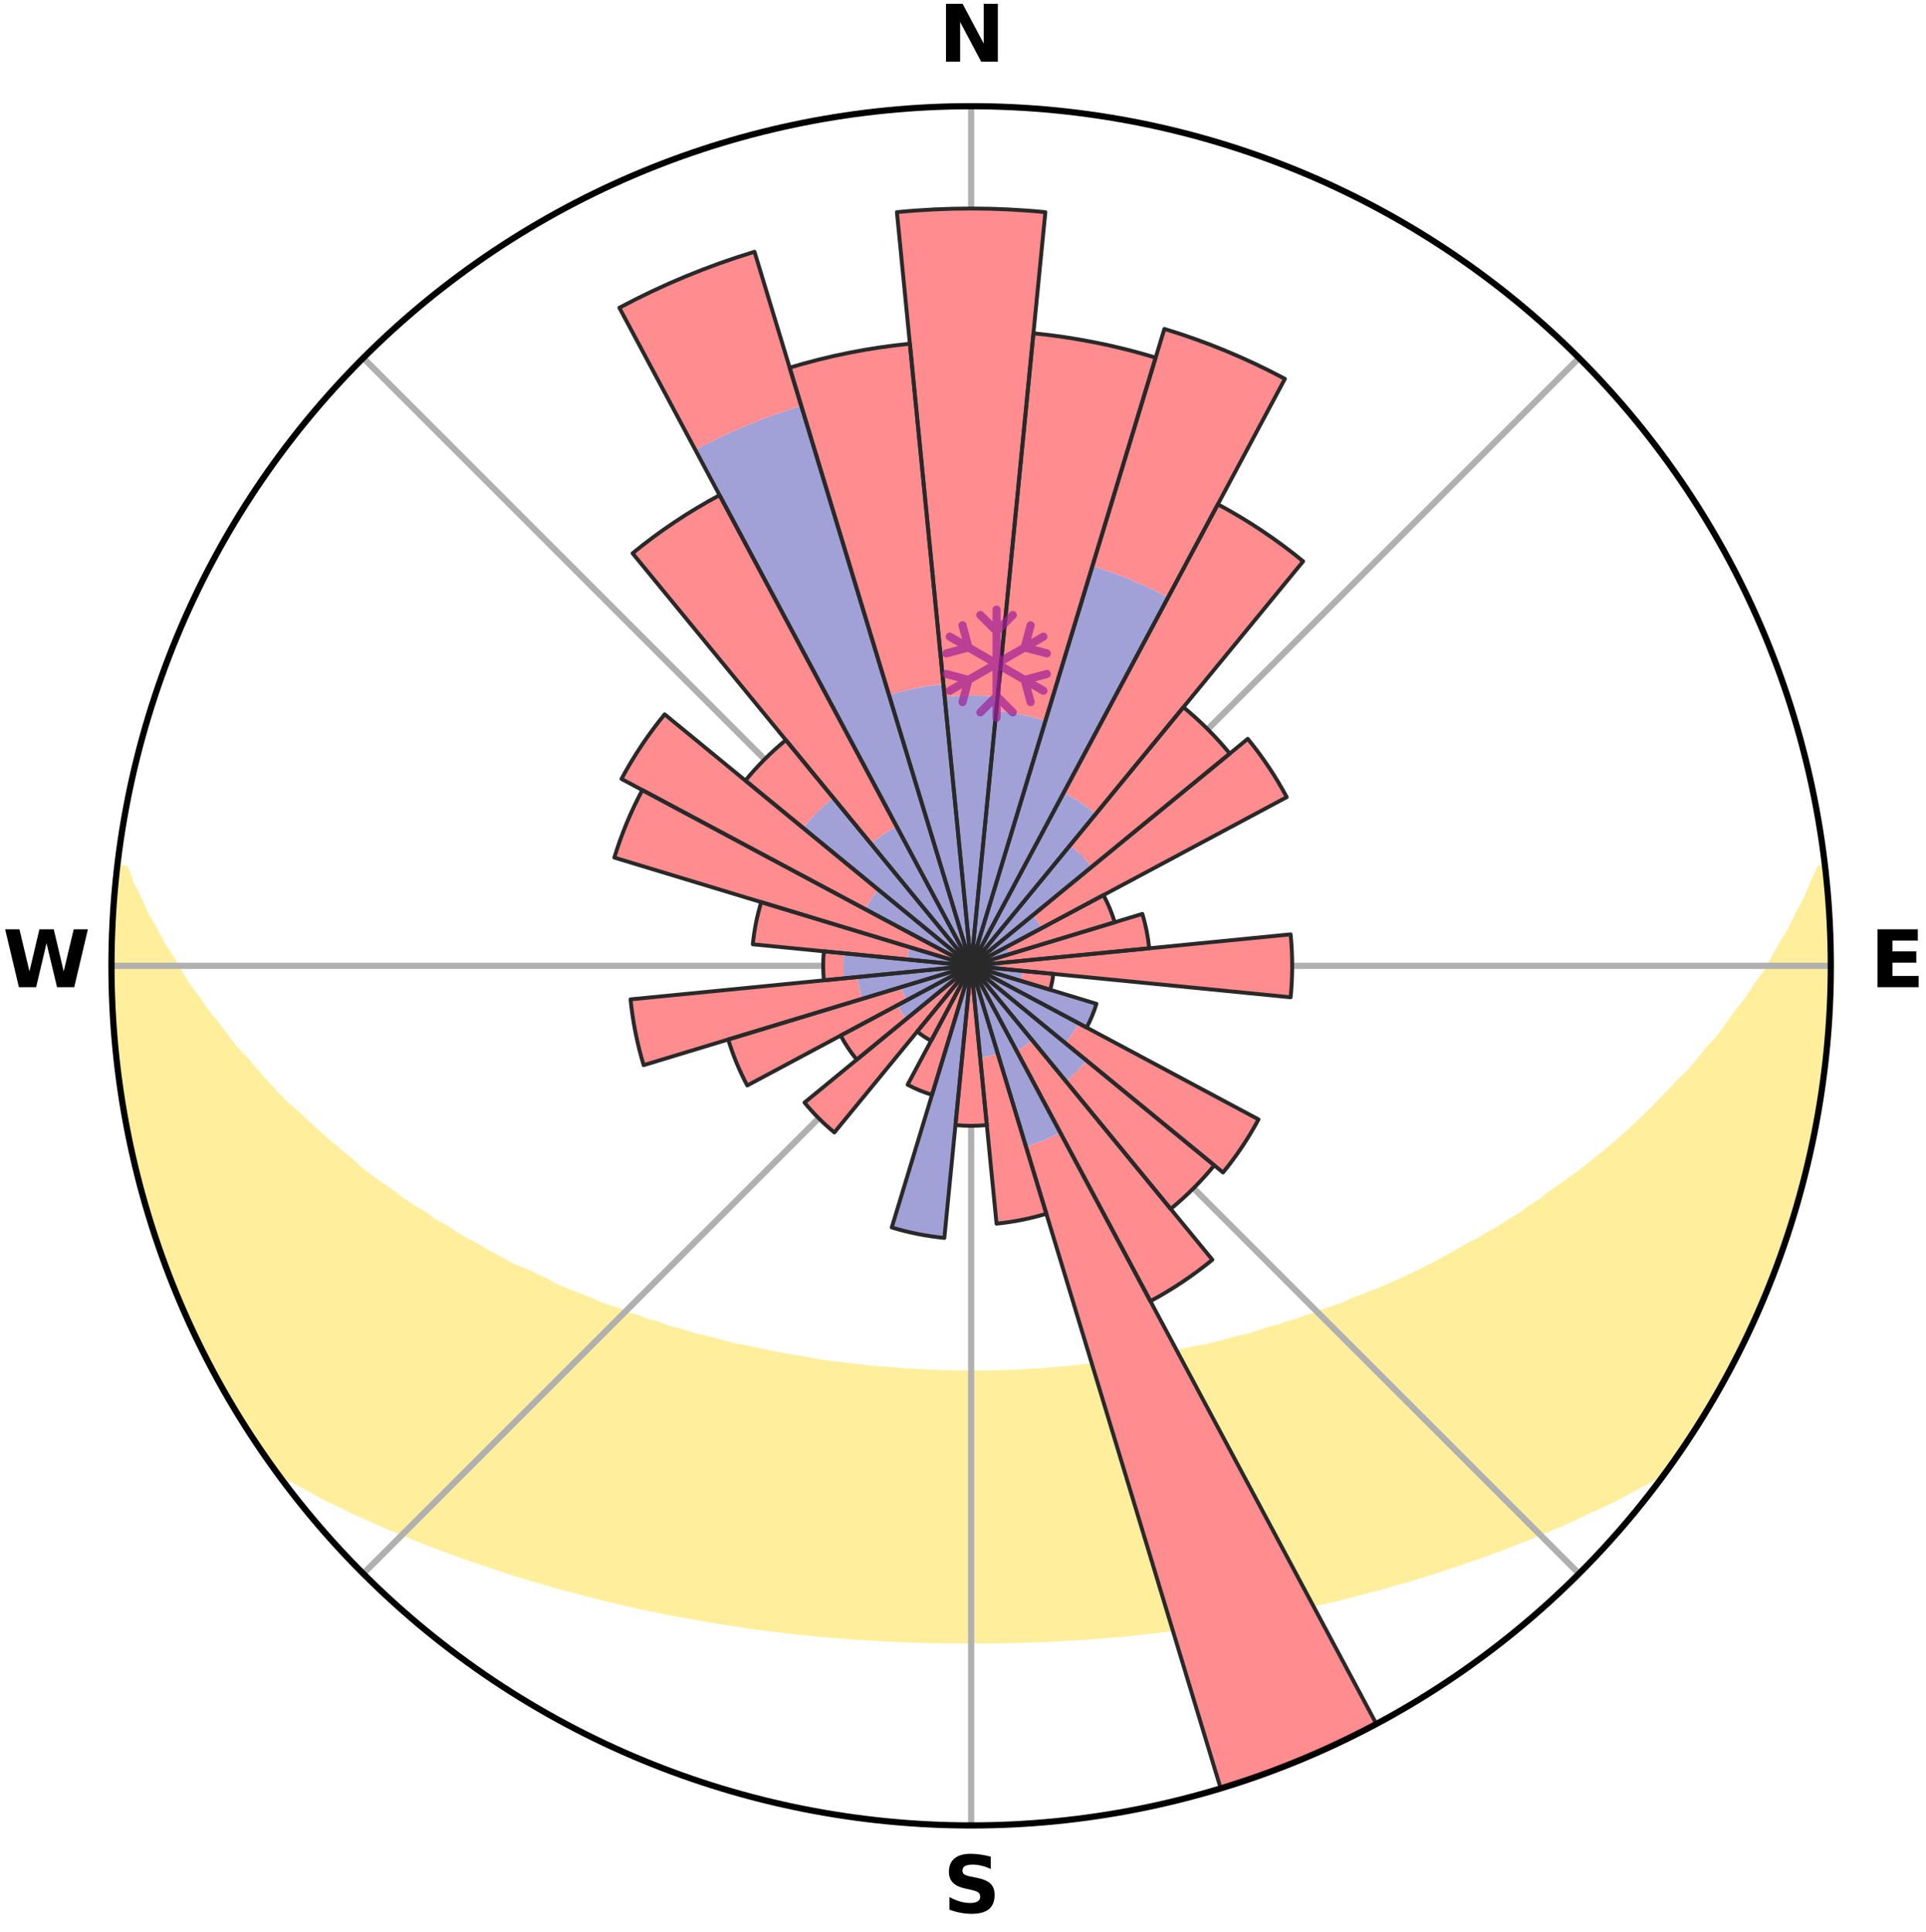 <?xml version="1.0" encoding="utf-8" standalone="no"?>
<!DOCTYPE svg PUBLIC "-//W3C//DTD SVG 1.1//EN"
  "http://www.w3.org/Graphics/SVG/1.1/DTD/svg11.dtd">
<svg xmlns:xlink="http://www.w3.org/1999/xlink" width="248.41pt" height="249.158pt" viewBox="0 0 248.41 249.158" xmlns="http://www.w3.org/2000/svg" version="1.1">
 <title>Ski Rose for Weißsee Gletscherwelt</title>
 <defs>
  <style type="text/css">*{stroke-linejoin: round; stroke-linecap: butt}</style>
 </defs>
 <g id="figure_1">
  <g id="patch_1">
   <path d="M 0 249.158 
L 248.41 249.158 
L 248.41 0 
L 0 0 
z
" style="fill: #ffffff"/>
  </g>
  <g id="axes_1">
   <g id="patch_2">
    <path d="M 236.135 124.579 
C 236.135 110.018 233.267 95.599 227.695 82.147 
C 222.122 68.695 213.955 56.471 203.659 46.175 
C 193.363 35.879 181.139 27.711 167.687 22.139 
C 154.235 16.567 139.815 13.699 125.255 13.699 
C 110.694 13.699 96.275 16.567 82.823 22.139 
C 69.371 27.711 57.147 35.879 46.851 46.175 
C 36.555 56.471 28.387 68.695 22.815 82.147 
C 17.243 95.599 14.375 110.018 14.375 124.579 
C 14.375 139.14 17.243 153.559 22.815 167.011 
C 28.387 180.463 36.555 192.687 46.851 202.983 
C 57.147 213.279 69.371 221.447 82.823 227.019 
C 96.275 232.591 110.694 235.459 125.255 235.459 
C 139.815 235.459 154.235 232.591 167.687 227.019 
C 181.139 221.447 193.363 213.279 203.659 202.983 
C 213.955 192.687 222.122 180.463 227.695 167.011 
C 233.267 153.559 236.135 139.14 236.135 124.579 
M 125.255 124.579 
C 125.255 124.579 125.255 124.579 125.255 124.579 
C 125.255 124.579 125.255 124.579 125.255 124.579 
C 125.255 124.579 125.255 124.579 125.255 124.579 
C 125.255 124.579 125.255 124.579 125.255 124.579 
C 125.255 124.579 125.255 124.579 125.255 124.579 
C 125.255 124.579 125.255 124.579 125.255 124.579 
C 125.255 124.579 125.255 124.579 125.255 124.579 
C 125.255 124.579 125.255 124.579 125.255 124.579 
C 125.255 124.579 125.255 124.579 125.255 124.579 
C 125.255 124.579 125.255 124.579 125.255 124.579 
C 125.255 124.579 125.255 124.579 125.255 124.579 
C 125.255 124.579 125.255 124.579 125.255 124.579 
C 125.255 124.579 125.255 124.579 125.255 124.579 
C 125.255 124.579 125.255 124.579 125.255 124.579 
C 125.255 124.579 125.255 124.579 125.255 124.579 
C 125.255 124.579 125.255 124.579 125.255 124.579 
z
" style="fill: #ffffff"/>
   </g>
   <g id="PolyCollection_1">
    <defs>
     <path id="mb765f6302f" d="M 235.344 -137.122 
L 234.801 -137.06 
L 233.875 -135.038 
L 233.066 -133.064 
L 232.001 -131.108 
L 231.086 -129.2 
L 229.924 -127.32 
L 228.926 -125.484 
L 227.893 -123.683 
L 226.62 -121.925 
L 225.521 -120.201 
L 224.186 -118.528 
L 223.03 -116.884 
L 221.848 -115.278 
L 220.434 -113.735 
L 219.204 -112.21 
L 217.952 -110.725 
L 216.475 -109.314 
L 215.184 -107.912 
L 213.875 -106.549 
L 212.549 -105.226 
L 211.208 -103.943 
L 209.853 -102.7 
L 208.486 -101.497 
L 207.107 -100.333 
L 205.718 -99.209 
L 204.32 -98.124 
L 202.915 -97.078 
L 201.504 -96.071 
L 200.088 -95.102 
L 198.846 -94.097 
L 197.421 -93.2 
L 196.167 -92.262 
L 194.738 -91.437 
L 193.477 -90.565 
L 192.047 -89.809 
L 190.781 -89.001 
L 189.356 -88.312 
L 188.09 -87.566 
L 186.824 -86.849 
L 185.559 -86.161 
L 184.295 -85.501 
L 183.033 -84.87 
L 181.773 -84.265 
L 180.517 -83.687 
L 179.266 -83.135 
L 178.019 -82.609 
L 176.777 -82.107 
L 175.542 -81.63 
L 174.314 -81.175 
L 173.206 -80.64 
L 171.989 -80.23 
L 170.78 -79.841 
L 169.683 -79.369 
L 168.488 -79.02 
L 167.399 -78.587 
L 166.22 -78.276 
L 165.14 -77.88 
L 163.978 -77.604 
L 162.908 -77.242 
L 161.842 -76.898 
L 160.78 -76.569 
L 159.652 -76.356 
L 158.603 -76.057 
L 157.558 -75.774 
L 156.518 -75.505 
L 155.484 -75.25 
L 154.401 -75.099 
L 153.38 -74.869 
L 152.364 -74.65 
L 151.354 -74.444 
L 150.349 -74.248 
L 149.349 -74.064 
L 148.355 -73.89 
L 147.366 -73.726 
L 146.383 -73.572 
L 145.405 -73.426 
L 144.457 -73.221 
L 143.486 -73.096 
L 142.52 -72.978 
L 141.559 -72.868 
L 140.603 -72.765 
L 139.651 -72.669 
L 138.703 -72.58 
L 137.77 -72.45 
L 136.828 -72.376 
L 135.89 -72.307 
L 134.954 -72.244 
L 134.028 -72.153 
L 133.097 -72.104 
L 132.169 -72.06 
L 131.243 -72.02 
L 130.321 -71.966 
L 129.398 -71.939 
L 128.476 -71.916 
L 127.555 -71.897 
L 126.635 -71.878 
L 125.715 -71.871 
L 124.795 -71.872 
L 123.875 -71.881 
L 122.955 -71.894 
L 122.034 -71.923 
L 121.113 -71.948 
L 120.19 -71.978 
L 119.268 -72.034 
L 118.343 -72.076 
L 117.415 -72.123 
L 116.485 -72.175 
L 115.559 -72.267 
L 114.625 -72.333 
L 113.688 -72.403 
L 112.747 -72.479 
L 111.802 -72.562 
L 110.868 -72.703 
L 109.917 -72.801 
L 108.962 -72.906 
L 108.003 -73.018 
L 107.038 -73.137 
L 106.069 -73.265 
L 105.095 -73.401 
L 104.146 -73.618 
L 103.164 -73.774 
L 102.177 -73.94 
L 101.185 -74.115 
L 100.187 -74.301 
L 99.184 -74.498 
L 98.176 -74.706 
L 97.162 -74.926 
L 96.143 -75.158 
L 95.063 -75.31 
L 94.03 -75.566 
L 92.993 -75.836 
L 91.95 -76.12 
L 90.903 -76.419 
L 89.778 -76.635 
L 88.718 -76.964 
L 87.654 -77.309 
L 86.503 -77.569 
L 85.428 -77.948 
L 84.35 -78.344 
L 83.174 -78.656 
L 82.087 -79.089 
L 80.895 -79.438 
L 79.8 -79.91 
L 78.594 -80.3 
L 77.38 -80.71 
L 76.274 -81.245 
L 75.049 -81.699 
L 73.817 -82.177 
L 72.578 -82.678 
L 71.334 -83.204 
L 70.22 -83.855 
L 68.97 -84.431 
L 67.717 -85.034 
L 66.316 -85.568 
L 65.055 -86.227 
L 63.792 -86.915 
L 62.529 -87.631 
L 61.266 -88.376 
L 59.843 -89.064 
L 58.581 -89.871 
L 57.321 -90.708 
L 55.895 -91.496 
L 54.641 -92.399 
L 53.218 -93.257 
L 51.796 -94.151 
L 50.557 -95.155 
L 49.143 -96.122 
L 47.735 -97.128 
L 46.333 -98.172 
L 45.128 -99.315 
L 43.744 -100.434 
L 42.369 -101.593 
L 41.006 -102.791 
L 39.656 -104.029 
L 38.319 -105.306 
L 36.797 -106.582 
L 35.491 -107.942 
L 34.202 -109.342 
L 32.933 -110.781 
L 31.684 -112.26 
L 30.251 -113.755 
L 29.047 -115.315 
L 27.868 -116.915 
L 26.507 -118.539 
L 25.382 -120.219 
L 24.078 -121.93 
L 23.014 -123.687 
L 21.982 -125.48 
L 20.78 -127.315 
L 19.822 -129.182 
L 18.704 -131.096 
L 17.836 -133.033 
L 16.828 -135.019 
L 16.081 -137.018 
L 15.101 -137.129 
L 15.101 -137.129 
L 14.937 -135.201 
L 14.806 -133.272 
L 14.6 -131.347 
L 14.534 -129.413 
L 14.502 -127.479 
L 14.395 -125.547 
L 14.427 -123.612 
L 14.491 -121.679 
L 14.483 -119.743 
L 14.611 -117.812 
L 14.77 -115.884 
L 14.959 -113.959 
L 15.179 -112.037 
L 15.333 -110.108 
L 15.614 -108.193 
L 15.925 -106.284 
L 16.266 -104.379 
L 16.636 -102.48 
L 17.124 -100.607 
L 17.471 -98.703 
L 17.934 -96.824 
L 18.427 -94.953 
L 18.95 -93.09 
L 19.667 -91.287 
L 20.175 -89.42 
L 20.789 -87.586 
L 21.434 -85.762 
L 22.109 -83.949 
L 22.883 -82.175 
L 23.62 -80.387 
L 24.389 -78.612 
L 25.19 -76.851 
L 26.025 -75.105 
L 26.963 -73.411 
L 27.868 -71.702 
L 28.759 -69.984 
L 29.75 -68.322 
L 30.732 -66.655 
L 31.747 -65.008 
L 32.795 -63.381 
L 33.877 -61.777 
L 34.997 -60.199 
L 36.692 -59.046 
L 38.514 -58.02 
L 40.35 -57.042 
L 42.139 -56.063 
L 43.996 -55.178 
L 45.796 -54.28 
L 47.652 -53.469 
L 49.452 -52.645 
L 51.306 -51.91 
L 53.1 -51.154 
L 54.89 -50.43 
L 56.676 -49.738 
L 58.456 -49.077 
L 60.23 -48.445 
L 61.997 -47.841 
L 63.757 -47.265 
L 65.467 -46.663 
L 67.213 -46.14 
L 68.916 -45.594 
L 70.645 -45.121 
L 72.331 -44.62 
L 74.043 -44.192 
L 75.718 -43.742 
L 77.383 -43.309 
L 79.045 -42.903 
L 80.696 -42.512 
L 82.343 -42.147 
L 83.98 -41.795 
L 85.613 -41.469 
L 87.236 -41.154 
L 88.854 -40.863 
L 90.462 -40.582 
L 92.05 -40.284 
L 93.648 -40.043 
L 95.237 -39.81 
L 96.809 -39.563 
L 98.388 -39.367 
L 99.95 -39.152 
L 101.515 -38.976 
L 103.068 -38.791 
L 104.625 -38.649 
L 106.17 -38.492 
L 107.715 -38.366 
L 109.252 -38.236 
L 110.786 -38.12 
L 112.321 -38.037 
L 113.849 -37.946 
L 115.375 -37.867 
L 116.9 -37.809 
L 118.422 -37.755 
L 119.942 -37.713 
L 121.461 -37.684 
L 122.979 -37.674 
L 124.496 -37.666 
L 126.013 -37.665 
L 127.531 -37.671 
L 129.049 -37.688 
L 130.568 -37.717 
L 132.088 -37.758 
L 133.61 -37.812 
L 135.135 -37.862 
L 136.661 -37.94 
L 138.189 -38.032 
L 139.723 -38.122 
L 141.257 -38.239 
L 142.795 -38.369 
L 144.341 -38.486 
L 145.886 -38.643 
L 147.435 -38.815 
L 148.994 -38.978 
L 150.551 -39.179 
L 152.124 -39.361 
L 153.7 -39.565 
L 155.272 -39.812 
L 156.864 -40.037 
L 158.446 -40.318 
L 160.047 -40.583 
L 161.658 -40.856 
L 163.274 -41.155 
L 164.899 -41.462 
L 166.529 -41.796 
L 168.17 -42.141 
L 169.813 -42.512 
L 171.469 -42.897 
L 173.126 -43.309 
L 174.796 -43.736 
L 176.467 -44.192 
L 178.179 -44.619 
L 179.869 -45.115 
L 181.599 -45.588 
L 183.297 -46.139 
L 185.043 -46.662 
L 186.758 -47.259 
L 188.518 -47.835 
L 190.285 -48.438 
L 192.059 -49.071 
L 193.839 -49.732 
L 195.625 -50.424 
L 197.415 -51.148 
L 199.21 -51.904 
L 201.059 -52.644 
L 202.859 -53.468 
L 204.66 -54.328 
L 206.52 -55.172 
L 208.373 -56.062 
L 210.162 -57.041 
L 212.003 -58.015 
L 213.82 -59.044 
L 215.498 -60.209 
L 216.631 -61.778 
L 217.703 -63.389 
L 218.768 -65.005 
L 219.772 -66.659 
L 220.775 -68.313 
L 221.655 -70.038 
L 222.598 -71.726 
L 223.501 -73.435 
L 224.478 -75.108 
L 225.271 -76.874 
L 226.117 -78.614 
L 226.891 -80.386 
L 227.667 -82.158 
L 228.397 -83.95 
L 229.079 -85.761 
L 229.714 -87.588 
L 230.302 -89.431 
L 230.956 -91.252 
L 231.506 -93.106 
L 232.083 -94.953 
L 232.496 -96.845 
L 233.035 -98.703 
L 233.502 -100.581 
L 233.813 -102.493 
L 234.227 -104.382 
L 234.582 -106.284 
L 234.902 -108.192 
L 235.035 -110.126 
L 235.291 -112.042 
L 235.502 -113.963 
L 235.683 -115.888 
L 235.827 -117.816 
L 235.934 -119.747 
L 236.004 -121.679 
L 236.04 -123.612 
L 236.041 -125.546 
L 236.007 -127.479 
L 235.94 -129.412 
L 235.84 -131.343 
L 235.708 -133.272 
L 235.541 -135.198 
L 235.344 -137.122 
z
" style="stroke: #ffee9c"/>
    </defs>
    <g clip-path="url(#p8993d00cbf)">
     <use xlink:href="#mb765f6302f" x="0" y="249.158" style="fill: #ffee9c; stroke: #ffee9c"/>
    </g>
   </g>
   <g id="matplotlib.axis_1">
    <g id="xtick_1">
     <g id="line2d_1">
      <path d="M 125.255 124.579 
L 125.255 13.699 
" clip-path="url(#p8993d00cbf)" style="fill: none; stroke: #b0b0b0; stroke-width: 0.8; stroke-linecap: square"/>
     </g>
     <g id="text_1">
      <!-- N -->
      <g transform="translate(121.07 7.958) scale(0.1 -0.1)">
       <defs>
        <path id="DejaVuSans-Bold-4e" d="M 588 4666 
L 1931 4666 
L 3628 1466 
L 3628 4666 
L 4769 4666 
L 4769 0 
L 3425 0 
L 1728 3200 
L 1728 0 
L 588 0 
L 588 4666 
z
" transform="scale(0.016)"/>
       </defs>
       <use xlink:href="#DejaVuSans-Bold-4e"/>
      </g>
     </g>
    </g>
    <g id="xtick_2">
     <g id="line2d_2">
      <path d="M 125.255 124.579 
L 203.659 46.175 
" clip-path="url(#p8993d00cbf)" style="fill: none; stroke: #b0b0b0; stroke-width: 0.8; stroke-linecap: square"/>
     </g>
    </g>
    <g id="xtick_3">
     <g id="line2d_3">
      <path d="M 125.255 124.579 
L 236.135 124.579 
" clip-path="url(#p8993d00cbf)" style="fill: none; stroke: #b0b0b0; stroke-width: 0.8; stroke-linecap: square"/>
     </g>
     <g id="text_2">
      <!-- E -->
      <g transform="translate(241.219 127.338) scale(0.1 -0.1)">
       <defs>
        <path id="DejaVuSans-Bold-45" d="M 588 4666 
L 3834 4666 
L 3834 3756 
L 1791 3756 
L 1791 2888 
L 3713 2888 
L 3713 1978 
L 1791 1978 
L 1791 909 
L 3903 909 
L 3903 0 
L 588 0 
L 588 4666 
z
" transform="scale(0.016)"/>
       </defs>
       <use xlink:href="#DejaVuSans-Bold-45"/>
      </g>
     </g>
    </g>
    <g id="xtick_4">
     <g id="line2d_4">
      <path d="M 125.255 124.579 
L 203.659 202.983 
" clip-path="url(#p8993d00cbf)" style="fill: none; stroke: #b0b0b0; stroke-width: 0.8; stroke-linecap: square"/>
     </g>
    </g>
    <g id="xtick_5">
     <g id="line2d_5">
      <path d="M 125.255 124.579 
L 125.255 235.459 
" clip-path="url(#p8993d00cbf)" style="fill: none; stroke: #b0b0b0; stroke-width: 0.8; stroke-linecap: square"/>
     </g>
     <g id="text_3">
      <!-- S -->
      <g transform="translate(121.654 246.718) scale(0.1 -0.1)">
       <defs>
        <path id="DejaVuSans-Bold-53" d="M 3834 4519 
L 3834 3531 
Q 3450 3703 3084 3790 
Q 2719 3878 2394 3878 
Q 1963 3878 1756 3759 
Q 1550 3641 1550 3391 
Q 1550 3203 1689 3098 
Q 1828 2994 2194 2919 
L 2706 2816 
Q 3484 2659 3812 2340 
Q 4141 2022 4141 1434 
Q 4141 663 3683 286 
Q 3225 -91 2284 -91 
Q 1841 -91 1394 -6 
Q 947 78 500 244 
L 500 1259 
Q 947 1022 1364 901 
Q 1781 781 2169 781 
Q 2563 781 2772 912 
Q 2981 1044 2981 1288 
Q 2981 1506 2839 1625 
Q 2697 1744 2272 1838 
L 1806 1941 
Q 1106 2091 782 2419 
Q 459 2747 459 3303 
Q 459 4000 909 4375 
Q 1359 4750 2203 4750 
Q 2588 4750 2994 4692 
Q 3400 4634 3834 4519 
z
" transform="scale(0.016)"/>
       </defs>
       <use xlink:href="#DejaVuSans-Bold-53"/>
      </g>
     </g>
    </g>
    <g id="xtick_6">
     <g id="line2d_6">
      <path d="M 125.255 124.579 
L 46.851 202.983 
" clip-path="url(#p8993d00cbf)" style="fill: none; stroke: #b0b0b0; stroke-width: 0.8; stroke-linecap: square"/>
     </g>
    </g>
    <g id="xtick_7">
     <g id="line2d_7">
      <path d="M 125.255 124.579 
L 14.375 124.579 
" clip-path="url(#p8993d00cbf)" style="fill: none; stroke: #b0b0b0; stroke-width: 0.8; stroke-linecap: square"/>
     </g>
     <g id="text_4">
      <!-- W -->
      <g transform="translate(0.36 127.338) scale(0.1 -0.1)">
       <defs>
        <path id="DejaVuSans-Bold-57" d="M 191 4666 
L 1344 4666 
L 2150 1275 
L 2950 4666 
L 4109 4666 
L 4909 1275 
L 5716 4666 
L 6859 4666 
L 5759 0 
L 4372 0 
L 3525 3547 
L 2688 0 
L 1300 0 
L 191 4666 
z
" transform="scale(0.016)"/>
       </defs>
       <use xlink:href="#DejaVuSans-Bold-57"/>
      </g>
     </g>
    </g>
    <g id="xtick_8">
     <g id="line2d_8">
      <path d="M 125.255 124.579 
L 46.851 46.175 
" clip-path="url(#p8993d00cbf)" style="fill: none; stroke: #b0b0b0; stroke-width: 0.8; stroke-linecap: square"/>
     </g>
    </g>
   </g>
   <g id="matplotlib.axis_2"/>
   <g id="patch_3">
    <path d="M 125.255 124.579 
C 125.255 124.579 125.255 124.579 125.255 124.579 
C 125.255 124.579 125.255 124.579 125.255 124.579 
L 125.255 124.579 
C 125.255 124.579 125.255 124.579 125.255 124.579 
C 125.255 124.579 125.255 124.579 125.255 124.579 
z
" clip-path="url(#p8993d00cbf)" style="fill: #d9d9d9"/>
   </g>
   <g id="patch_4">
    <path d="M 125.255 124.579 
C 125.255 124.579 125.255 124.579 125.255 124.579 
C 125.255 124.579 125.255 124.579 125.255 124.579 
L 125.255 124.579 
C 125.255 124.579 125.255 124.579 125.255 124.579 
C 125.255 124.579 125.255 124.579 125.255 124.579 
z
" clip-path="url(#p8993d00cbf)" style="fill: #d9d9d9"/>
   </g>
   <g id="patch_5">
    <path d="M 125.255 124.579 
C 125.255 124.579 125.255 124.579 125.255 124.579 
C 125.255 124.579 125.255 124.579 125.255 124.579 
L 125.255 124.579 
C 125.255 124.579 125.255 124.579 125.255 124.579 
C 125.255 124.579 125.255 124.579 125.255 124.579 
z
" clip-path="url(#p8993d00cbf)" style="fill: #d9d9d9"/>
   </g>
   <g id="patch_6">
    <path d="M 125.255 124.579 
C 125.255 124.579 125.255 124.579 125.255 124.579 
C 125.255 124.579 125.255 124.579 125.255 124.579 
L 125.255 124.579 
C 125.255 124.579 125.255 124.579 125.255 124.579 
C 125.255 124.579 125.255 124.579 125.255 124.579 
z
" clip-path="url(#p8993d00cbf)" style="fill: #d9d9d9"/>
   </g>
   <g id="patch_7">
    <path d="M 125.255 124.579 
C 125.255 124.579 125.255 124.579 125.255 124.579 
C 125.255 124.579 125.255 124.579 125.255 124.579 
L 125.255 124.579 
C 125.255 124.579 125.255 124.579 125.255 124.579 
C 125.255 124.579 125.255 124.579 125.255 124.579 
z
" clip-path="url(#p8993d00cbf)" style="fill: #d9d9d9"/>
   </g>
   <g id="patch_8">
    <path d="M 125.255 124.579 
C 125.255 124.579 125.255 124.579 125.255 124.579 
C 125.255 124.579 125.255 124.579 125.255 124.579 
L 125.255 124.579 
C 125.255 124.579 125.255 124.579 125.255 124.579 
C 125.255 124.579 125.255 124.579 125.255 124.579 
z
" clip-path="url(#p8993d00cbf)" style="fill: #d9d9d9"/>
   </g>
   <g id="patch_9">
    <path d="M 125.255 124.579 
C 125.255 124.579 125.255 124.579 125.255 124.579 
C 125.255 124.579 125.255 124.579 125.255 124.579 
L 125.255 124.579 
C 125.255 124.579 125.255 124.579 125.255 124.579 
C 125.255 124.579 125.255 124.579 125.255 124.579 
z
" clip-path="url(#p8993d00cbf)" style="fill: #d9d9d9"/>
   </g>
   <g id="patch_10">
    <path d="M 125.255 124.579 
C 125.255 124.579 125.255 124.579 125.255 124.579 
C 125.255 124.579 125.255 124.579 125.255 124.579 
L 125.255 124.579 
C 125.255 124.579 125.255 124.579 125.255 124.579 
C 125.255 124.579 125.255 124.579 125.255 124.579 
z
" clip-path="url(#p8993d00cbf)" style="fill: #d9d9d9"/>
   </g>
   <g id="patch_11">
    <path d="M 125.255 124.579 
C 125.255 124.579 125.255 124.579 125.255 124.579 
C 125.255 124.579 125.255 124.579 125.255 124.579 
L 125.255 124.579 
C 125.255 124.579 125.255 124.579 125.255 124.579 
C 125.255 124.579 125.255 124.579 125.255 124.579 
z
" clip-path="url(#p8993d00cbf)" style="fill: #d9d9d9"/>
   </g>
   <g id="patch_12">
    <path d="M 125.255 124.579 
C 125.255 124.579 125.255 124.579 125.255 124.579 
C 125.255 124.579 125.255 124.579 125.255 124.579 
L 125.255 124.579 
C 125.255 124.579 125.255 124.579 125.255 124.579 
C 125.255 124.579 125.255 124.579 125.255 124.579 
z
" clip-path="url(#p8993d00cbf)" style="fill: #d9d9d9"/>
   </g>
   <g id="patch_13">
    <path d="M 125.255 124.579 
C 125.255 124.579 125.255 124.579 125.255 124.579 
C 125.255 124.579 125.255 124.579 125.255 124.579 
L 125.255 124.579 
C 125.255 124.579 125.255 124.579 125.255 124.579 
C 125.255 124.579 125.255 124.579 125.255 124.579 
z
" clip-path="url(#p8993d00cbf)" style="fill: #d9d9d9"/>
   </g>
   <g id="patch_14">
    <path d="M 125.255 124.579 
C 125.255 124.579 125.255 124.579 125.255 124.579 
C 125.255 124.579 125.255 124.579 125.255 124.579 
L 125.255 124.579 
C 125.255 124.579 125.255 124.579 125.255 124.579 
C 125.255 124.579 125.255 124.579 125.255 124.579 
z
" clip-path="url(#p8993d00cbf)" style="fill: #d9d9d9"/>
   </g>
   <g id="patch_15">
    <path d="M 125.255 124.579 
C 125.255 124.579 125.255 124.579 125.255 124.579 
C 125.255 124.579 125.255 124.579 125.255 124.579 
L 125.255 124.579 
C 125.255 124.579 125.255 124.579 125.255 124.579 
C 125.255 124.579 125.255 124.579 125.255 124.579 
z
" clip-path="url(#p8993d00cbf)" style="fill: #d9d9d9"/>
   </g>
   <g id="patch_16">
    <path d="M 125.255 124.579 
C 125.255 124.579 125.255 124.579 125.255 124.579 
C 125.255 124.579 125.255 124.579 125.255 124.579 
L 125.255 124.579 
C 125.255 124.579 125.255 124.579 125.255 124.579 
C 125.255 124.579 125.255 124.579 125.255 124.579 
z
" clip-path="url(#p8993d00cbf)" style="fill: #d9d9d9"/>
   </g>
   <g id="patch_17">
    <path d="M 125.255 124.579 
C 125.255 124.579 125.255 124.579 125.255 124.579 
C 125.255 124.579 125.255 124.579 125.255 124.579 
L 125.255 124.579 
C 125.255 124.579 125.255 124.579 125.255 124.579 
C 125.255 124.579 125.255 124.579 125.255 124.579 
z
" clip-path="url(#p8993d00cbf)" style="fill: #d9d9d9"/>
   </g>
   <g id="patch_18">
    <path d="M 125.255 124.579 
C 125.255 124.579 125.255 124.579 125.255 124.579 
C 125.255 124.579 125.255 124.579 125.255 124.579 
L 125.255 124.579 
C 125.255 124.579 125.255 124.579 125.255 124.579 
C 125.255 124.579 125.255 124.579 125.255 124.579 
z
" clip-path="url(#p8993d00cbf)" style="fill: #d9d9d9"/>
   </g>
   <g id="patch_19">
    <path d="M 125.255 124.579 
C 125.255 124.579 125.255 124.579 125.255 124.579 
C 125.255 124.579 125.255 124.579 125.255 124.579 
L 125.255 124.579 
C 125.255 124.579 125.255 124.579 125.255 124.579 
C 125.255 124.579 125.255 124.579 125.255 124.579 
z
" clip-path="url(#p8993d00cbf)" style="fill: #d9d9d9"/>
   </g>
   <g id="patch_20">
    <path d="M 125.255 124.579 
C 125.255 124.579 125.255 124.579 125.255 124.579 
C 125.255 124.579 125.255 124.579 125.255 124.579 
L 125.255 124.579 
C 125.255 124.579 125.255 124.579 125.255 124.579 
C 125.255 124.579 125.255 124.579 125.255 124.579 
z
" clip-path="url(#p8993d00cbf)" style="fill: #d9d9d9"/>
   </g>
   <g id="patch_21">
    <path d="M 125.255 124.579 
C 125.255 124.579 125.255 124.579 125.255 124.579 
C 125.255 124.579 125.255 124.579 125.255 124.579 
L 125.255 124.579 
C 125.255 124.579 125.255 124.579 125.255 124.579 
C 125.255 124.579 125.255 124.579 125.255 124.579 
z
" clip-path="url(#p8993d00cbf)" style="fill: #d9d9d9"/>
   </g>
   <g id="patch_22">
    <path d="M 125.255 124.579 
C 125.255 124.579 125.255 124.579 125.255 124.579 
C 125.255 124.579 125.255 124.579 125.255 124.579 
L 125.255 124.579 
C 125.255 124.579 125.255 124.579 125.255 124.579 
C 125.255 124.579 125.255 124.579 125.255 124.579 
z
" clip-path="url(#p8993d00cbf)" style="fill: #d9d9d9"/>
   </g>
   <g id="patch_23">
    <path d="M 125.255 124.579 
C 125.255 124.579 125.255 124.579 125.255 124.579 
C 125.255 124.579 125.255 124.579 125.255 124.579 
L 125.255 124.579 
C 125.255 124.579 125.255 124.579 125.255 124.579 
C 125.255 124.579 125.255 124.579 125.255 124.579 
z
" clip-path="url(#p8993d00cbf)" style="fill: #d9d9d9"/>
   </g>
   <g id="patch_24">
    <path d="M 125.255 124.579 
C 125.255 124.579 125.255 124.579 125.255 124.579 
C 125.255 124.579 125.255 124.579 125.255 124.579 
L 125.255 124.579 
C 125.255 124.579 125.255 124.579 125.255 124.579 
C 125.255 124.579 125.255 124.579 125.255 124.579 
z
" clip-path="url(#p8993d00cbf)" style="fill: #d9d9d9"/>
   </g>
   <g id="patch_25">
    <path d="M 125.255 124.579 
C 125.255 124.579 125.255 124.579 125.255 124.579 
C 125.255 124.579 125.255 124.579 125.255 124.579 
L 125.255 124.579 
C 125.255 124.579 125.255 124.579 125.255 124.579 
C 125.255 124.579 125.255 124.579 125.255 124.579 
z
" clip-path="url(#p8993d00cbf)" style="fill: #d9d9d9"/>
   </g>
   <g id="patch_26">
    <path d="M 125.255 124.579 
C 125.255 124.579 125.255 124.579 125.255 124.579 
C 125.255 124.579 125.255 124.579 125.255 124.579 
L 125.255 124.579 
C 125.255 124.579 125.255 124.579 125.255 124.579 
C 125.255 124.579 125.255 124.579 125.255 124.579 
z
" clip-path="url(#p8993d00cbf)" style="fill: #d9d9d9"/>
   </g>
   <g id="patch_27">
    <path d="M 125.255 124.579 
C 125.255 124.579 125.255 124.579 125.255 124.579 
C 125.255 124.579 125.255 124.579 125.255 124.579 
L 125.255 124.579 
C 125.255 124.579 125.255 124.579 125.255 124.579 
C 125.255 124.579 125.255 124.579 125.255 124.579 
z
" clip-path="url(#p8993d00cbf)" style="fill: #d9d9d9"/>
   </g>
   <g id="patch_28">
    <path d="M 125.255 124.579 
C 125.255 124.579 125.255 124.579 125.255 124.579 
C 125.255 124.579 125.255 124.579 125.255 124.579 
L 125.255 124.579 
C 125.255 124.579 125.255 124.579 125.255 124.579 
C 125.255 124.579 125.255 124.579 125.255 124.579 
z
" clip-path="url(#p8993d00cbf)" style="fill: #d9d9d9"/>
   </g>
   <g id="patch_29">
    <path d="M 125.255 124.579 
C 125.255 124.579 125.255 124.579 125.255 124.579 
C 125.255 124.579 125.255 124.579 125.255 124.579 
L 125.255 124.579 
C 125.255 124.579 125.255 124.579 125.255 124.579 
C 125.255 124.579 125.255 124.579 125.255 124.579 
z
" clip-path="url(#p8993d00cbf)" style="fill: #d9d9d9"/>
   </g>
   <g id="patch_30">
    <path d="M 125.255 124.579 
C 125.255 124.579 125.255 124.579 125.255 124.579 
C 125.255 124.579 125.255 124.579 125.255 124.579 
L 125.255 124.579 
C 125.255 124.579 125.255 124.579 125.255 124.579 
C 125.255 124.579 125.255 124.579 125.255 124.579 
z
" clip-path="url(#p8993d00cbf)" style="fill: #d9d9d9"/>
   </g>
   <g id="patch_31">
    <path d="M 125.255 124.579 
C 125.255 124.579 125.255 124.579 125.255 124.579 
C 125.255 124.579 125.255 124.579 125.255 124.579 
L 125.255 124.579 
C 125.255 124.579 125.255 124.579 125.255 124.579 
C 125.255 124.579 125.255 124.579 125.255 124.579 
z
" clip-path="url(#p8993d00cbf)" style="fill: #d9d9d9"/>
   </g>
   <g id="patch_32">
    <path d="M 125.255 124.579 
C 125.255 124.579 125.255 124.579 125.255 124.579 
C 125.255 124.579 125.255 124.579 125.255 124.579 
L 125.255 124.579 
C 125.255 124.579 125.255 124.579 125.255 124.579 
C 125.255 124.579 125.255 124.579 125.255 124.579 
z
" clip-path="url(#p8993d00cbf)" style="fill: #d9d9d9"/>
   </g>
   <g id="patch_33">
    <path d="M 125.255 124.579 
C 125.255 124.579 125.255 124.579 125.255 124.579 
C 125.255 124.579 125.255 124.579 125.255 124.579 
L 125.255 124.579 
C 125.255 124.579 125.255 124.579 125.255 124.579 
C 125.255 124.579 125.255 124.579 125.255 124.579 
z
" clip-path="url(#p8993d00cbf)" style="fill: #d9d9d9"/>
   </g>
   <g id="patch_34">
    <path d="M 125.255 124.579 
C 125.255 124.579 125.255 124.579 125.255 124.579 
C 125.255 124.579 125.255 124.579 125.255 124.579 
L 125.255 124.579 
C 125.255 124.579 125.255 124.579 125.255 124.579 
C 125.255 124.579 125.255 124.579 125.255 124.579 
z
" clip-path="url(#p8993d00cbf)" style="fill: #d9d9d9"/>
   </g>
   <g id="patch_35">
    <path d="M 125.255 124.579 
C 125.255 124.579 125.255 124.579 125.255 124.579 
C 125.255 124.579 125.255 124.579 125.255 124.579 
L 128.673 89.87 
C 127.537 89.758 126.396 89.702 125.255 89.702 
C 124.113 89.702 122.972 89.758 121.836 89.87 
z
" clip-path="url(#p8993d00cbf)" style="fill: #a1a1d8"/>
   </g>
   <g id="patch_36">
    <path d="M 125.255 124.579 
C 125.255 124.579 125.255 124.579 125.255 124.579 
C 125.255 124.579 125.255 124.579 125.255 124.579 
L 134.85 92.947 
C 133.815 92.633 132.765 92.37 131.704 92.159 
C 130.643 91.947 129.572 91.789 128.495 91.683 
z
" clip-path="url(#p8993d00cbf)" style="fill: #a1a1d8"/>
   </g>
   <g id="patch_37">
    <path d="M 125.255 124.579 
C 125.255 124.579 125.255 124.579 125.255 124.579 
C 125.255 124.579 125.255 124.579 125.255 124.579 
L 150.656 77.057 
C 149.1 76.226 147.505 75.472 145.875 74.797 
C 144.246 74.122 142.584 73.527 140.897 73.015 
z
" clip-path="url(#p8993d00cbf)" style="fill: #a1a1d8"/>
   </g>
   <g id="patch_38">
    <path d="M 125.255 124.579 
C 125.255 124.579 125.255 124.579 125.255 124.579 
C 125.255 124.579 125.255 124.579 125.255 124.579 
L 141.336 104.984 
C 140.694 104.458 140.028 103.963 139.338 103.502 
C 138.648 103.042 137.936 102.615 137.204 102.224 
z
" clip-path="url(#p8993d00cbf)" style="fill: #a1a1d8"/>
   </g>
   <g id="patch_39">
    <path d="M 125.255 124.579 
C 125.255 124.579 125.255 124.579 125.255 124.579 
C 125.255 124.579 125.255 124.579 125.255 124.579 
L 140.82 111.805 
C 140.402 111.295 139.959 110.807 139.493 110.341 
C 139.027 109.875 138.538 109.432 138.029 109.014 
z
" clip-path="url(#p8993d00cbf)" style="fill: #a1a1d8"/>
   </g>
   <g id="patch_40">
    <path d="M 125.255 124.579 
C 125.255 124.579 125.255 124.579 125.255 124.579 
C 125.255 124.579 125.255 124.579 125.255 124.579 
L 134.357 119.714 
C 134.198 119.416 134.024 119.126 133.836 118.845 
C 133.649 118.564 133.447 118.293 133.233 118.032 
z
" clip-path="url(#p8993d00cbf)" style="fill: #a1a1d8"/>
   </g>
   <g id="patch_41">
    <path d="M 125.255 124.579 
C 125.255 124.579 125.255 124.579 125.255 124.579 
C 125.255 124.579 125.255 124.579 125.255 124.579 
L 130.272 123.057 
C 130.222 122.893 130.164 122.731 130.099 122.573 
C 130.033 122.414 129.96 122.259 129.879 122.108 
z
" clip-path="url(#p8993d00cbf)" style="fill: #a1a1d8"/>
   </g>
   <g id="patch_42">
    <path d="M 125.255 124.579 
C 125.255 124.579 125.255 124.579 125.255 124.579 
C 125.255 124.579 125.255 124.579 125.255 124.579 
L 125.255 124.579 
C 125.255 124.579 125.255 124.579 125.255 124.579 
C 125.255 124.579 125.255 124.579 125.255 124.579 
z
" clip-path="url(#p8993d00cbf)" style="fill: #a1a1d8"/>
   </g>
   <g id="patch_43">
    <path d="M 125.255 124.579 
C 125.255 124.579 125.255 124.579 125.255 124.579 
C 125.255 124.579 125.255 124.579 125.255 124.579 
L 128.944 124.942 
C 128.956 124.822 128.962 124.7 128.962 124.579 
C 128.962 124.458 128.956 124.336 128.944 124.216 
z
" clip-path="url(#p8993d00cbf)" style="fill: #a1a1d8"/>
   </g>
   <g id="patch_44">
    <path d="M 125.255 124.579 
C 125.255 124.579 125.255 124.579 125.255 124.579 
C 125.255 124.579 125.255 124.579 125.255 124.579 
L 131.651 126.519 
C 131.714 126.31 131.767 126.098 131.81 125.883 
C 131.853 125.668 131.885 125.452 131.906 125.234 
z
" clip-path="url(#p8993d00cbf)" style="fill: #a1a1d8"/>
   </g>
   <g id="patch_45">
    <path d="M 125.255 124.579 
C 125.255 124.579 125.255 124.579 125.255 124.579 
C 125.255 124.579 125.255 124.579 125.255 124.579 
L 140.149 132.54 
C 140.409 132.052 140.646 131.552 140.857 131.042 
C 141.069 130.531 141.255 130.01 141.415 129.481 
z
" clip-path="url(#p8993d00cbf)" style="fill: #a1a1d8"/>
   </g>
   <g id="patch_46">
    <path d="M 125.255 124.579 
C 125.255 124.579 125.255 124.579 125.255 124.579 
C 125.255 124.579 125.255 124.579 125.255 124.579 
L 137.413 134.557 
C 137.74 134.159 138.047 133.746 138.333 133.318 
C 138.619 132.89 138.884 132.448 139.127 131.994 
z
" clip-path="url(#p8993d00cbf)" style="fill: #a1a1d8"/>
   </g>
   <g id="patch_47">
    <path d="M 125.255 124.579 
C 125.255 124.579 125.255 124.579 125.255 124.579 
C 125.255 124.579 125.255 124.579 125.255 124.579 
L 137.476 139.47 
C 137.963 139.07 138.431 138.647 138.876 138.201 
C 139.322 137.755 139.746 137.287 140.146 136.8 
z
" clip-path="url(#p8993d00cbf)" style="fill: #a1a1d8"/>
   </g>
   <g id="patch_48">
    <path d="M 125.255 124.579 
C 125.255 124.579 125.255 124.579 125.255 124.579 
C 125.255 124.579 125.255 124.579 125.255 124.579 
L 131.117 135.546 
C 131.476 135.354 131.825 135.144 132.163 134.918 
C 132.502 134.692 132.829 134.45 133.143 134.191 
z
" clip-path="url(#p8993d00cbf)" style="fill: #a1a1d8"/>
   </g>
   <g id="patch_49">
    <path d="M 125.255 124.579 
C 125.255 124.579 125.255 124.579 125.255 124.579 
C 125.255 124.579 125.255 124.579 125.255 124.579 
L 132.332 147.91 
C 133.096 147.679 133.848 147.41 134.585 147.104 
C 135.322 146.799 136.044 146.458 136.748 146.081 
z
" clip-path="url(#p8993d00cbf)" style="fill: #a1a1d8"/>
   </g>
   <g id="patch_50">
    <path d="M 125.255 124.579 
C 125.255 124.579 125.255 124.579 125.255 124.579 
C 125.255 124.579 125.255 124.579 125.255 124.579 
L 126.418 136.391 
C 126.805 136.353 127.189 136.296 127.57 136.22 
C 127.951 136.145 128.329 136.05 128.7 135.937 
z
" clip-path="url(#p8993d00cbf)" style="fill: #a1a1d8"/>
   </g>
   <g id="patch_51">
    <path d="M 125.255 124.579 
C 125.255 124.579 125.255 124.579 125.255 124.579 
C 125.255 124.579 125.255 124.579 125.255 124.579 
L 125.255 124.579 
C 125.255 124.579 125.255 124.579 125.255 124.579 
C 125.255 124.579 125.255 124.579 125.255 124.579 
z
" clip-path="url(#p8993d00cbf)" style="fill: #a1a1d8"/>
   </g>
   <g id="patch_52">
    <path d="M 125.255 124.579 
C 125.255 124.579 125.255 124.579 125.255 124.579 
C 125.255 124.579 125.255 124.579 125.255 124.579 
L 115.017 158.329 
C 116.122 158.664 117.242 158.945 118.374 159.17 
C 119.507 159.395 120.649 159.565 121.798 159.678 
z
" clip-path="url(#p8993d00cbf)" style="fill: #a1a1d8"/>
   </g>
   <g id="patch_53">
    <path d="M 125.255 124.579 
C 125.255 124.579 125.255 124.579 125.255 124.579 
C 125.255 124.579 125.255 124.579 125.255 124.579 
L 125.255 124.579 
C 125.255 124.579 125.255 124.579 125.255 124.579 
C 125.255 124.579 125.255 124.579 125.255 124.579 
z
" clip-path="url(#p8993d00cbf)" style="fill: #a1a1d8"/>
   </g>
   <g id="patch_54">
    <path d="M 125.255 124.579 
C 125.255 124.579 125.255 124.579 125.255 124.579 
C 125.255 124.579 125.255 124.579 125.255 124.579 
L 125.255 124.579 
C 125.255 124.579 125.255 124.579 125.255 124.579 
C 125.255 124.579 125.255 124.579 125.255 124.579 
z
" clip-path="url(#p8993d00cbf)" style="fill: #a1a1d8"/>
   </g>
   <g id="patch_55">
    <path d="M 125.255 124.579 
C 125.255 124.579 125.255 124.579 125.255 124.579 
C 125.255 124.579 125.255 124.579 125.255 124.579 
L 125.255 124.579 
C 125.255 124.579 125.255 124.579 125.255 124.579 
C 125.255 124.579 125.255 124.579 125.255 124.579 
z
" clip-path="url(#p8993d00cbf)" style="fill: #a1a1d8"/>
   </g>
   <g id="patch_56">
    <path d="M 125.255 124.579 
C 125.255 124.579 125.255 124.579 125.255 124.579 
C 125.255 124.579 125.255 124.579 125.255 124.579 
L 115.722 129.674 
C 115.889 129.986 116.071 130.29 116.268 130.584 
C 116.464 130.878 116.675 131.163 116.9 131.436 
z
" clip-path="url(#p8993d00cbf)" style="fill: #a1a1d8"/>
   </g>
   <g id="patch_57">
    <path d="M 125.255 124.579 
C 125.255 124.579 125.255 124.579 125.255 124.579 
C 125.255 124.579 125.255 124.579 125.255 124.579 
L 116.21 127.323 
C 116.3 127.619 116.404 127.91 116.522 128.196 
C 116.641 128.482 116.773 128.762 116.919 129.035 
z
" clip-path="url(#p8993d00cbf)" style="fill: #a1a1d8"/>
   </g>
   <g id="patch_58">
    <path d="M 125.255 124.579 
C 125.255 124.579 125.255 124.579 125.255 124.579 
C 125.255 124.579 125.255 124.579 125.255 124.579 
L 110.613 126.021 
C 110.66 126.5 110.731 126.977 110.824 127.449 
C 110.918 127.922 111.036 128.389 111.175 128.85 
z
" clip-path="url(#p8993d00cbf)" style="fill: #a1a1d8"/>
   </g>
   <g id="patch_59">
    <path d="M 125.255 124.579 
C 125.255 124.579 125.255 124.579 125.255 124.579 
C 125.255 124.579 125.255 124.579 125.255 124.579 
L 108.858 122.964 
C 108.806 123.501 108.779 124.04 108.779 124.579 
C 108.779 125.118 108.806 125.657 108.858 126.194 
z
" clip-path="url(#p8993d00cbf)" style="fill: #a1a1d8"/>
   </g>
   <g id="patch_60">
    <path d="M 125.255 124.579 
C 125.255 124.579 125.255 124.579 125.255 124.579 
C 125.255 124.579 125.255 124.579 125.255 124.579 
L 117.322 122.173 
C 117.243 122.432 117.177 122.696 117.124 122.962 
C 117.071 123.228 117.031 123.496 117.005 123.767 
z
" clip-path="url(#p8993d00cbf)" style="fill: #a1a1d8"/>
   </g>
   <g id="patch_61">
    <path d="M 125.255 124.579 
C 125.255 124.579 125.255 124.579 125.255 124.579 
C 125.255 124.579 125.255 124.579 125.255 124.579 
L 125.255 124.579 
C 125.255 124.579 125.255 124.579 125.255 124.579 
C 125.255 124.579 125.255 124.579 125.255 124.579 
z
" clip-path="url(#p8993d00cbf)" style="fill: #a1a1d8"/>
   </g>
   <g id="patch_62">
    <path d="M 125.255 124.579 
C 125.255 124.579 125.255 124.579 125.255 124.579 
C 125.255 124.579 125.255 124.579 125.255 124.579 
L 113.266 114.74 
C 112.944 115.133 112.642 115.541 112.36 115.963 
C 112.078 116.385 111.816 116.821 111.577 117.268 
z
" clip-path="url(#p8993d00cbf)" style="fill: #a1a1d8"/>
   </g>
   <g id="patch_63">
    <path d="M 125.255 124.579 
C 125.255 124.579 125.255 124.579 125.255 124.579 
C 125.255 124.579 125.255 124.579 125.255 124.579 
L 107.459 102.895 
C 106.75 103.478 106.069 104.095 105.42 104.744 
C 104.77 105.393 104.153 106.074 103.571 106.784 
z
" clip-path="url(#p8993d00cbf)" style="fill: #a1a1d8"/>
   </g>
   <g id="patch_64">
    <path d="M 125.255 124.579 
C 125.255 124.579 125.255 124.579 125.255 124.579 
C 125.255 124.579 125.255 124.579 125.255 124.579 
L 115.643 106.596 
C 115.054 106.911 114.481 107.254 113.927 107.625 
C 113.372 107.996 112.835 108.394 112.319 108.817 
z
" clip-path="url(#p8993d00cbf)" style="fill: #a1a1d8"/>
   </g>
   <g id="patch_65">
    <path d="M 125.255 124.579 
C 125.255 124.579 125.255 124.579 125.255 124.579 
C 125.255 124.579 125.255 124.579 125.255 124.579 
L 103.344 52.35 
C 100.98 53.067 98.653 53.9 96.37 54.846 
C 94.088 55.791 91.853 56.848 89.674 58.013 
z
" clip-path="url(#p8993d00cbf)" style="fill: #a1a1d8"/>
   </g>
   <g id="patch_66">
    <path d="M 125.255 124.579 
C 125.255 124.579 125.255 124.579 125.255 124.579 
C 125.255 124.579 125.255 124.579 125.255 124.579 
L 121.676 88.242 
C 120.487 88.359 119.304 88.534 118.131 88.768 
C 116.959 89.001 115.799 89.291 114.656 89.638 
z
" clip-path="url(#p8993d00cbf)" style="fill: #a1a1d8"/>
   </g>
   <g id="patch_67">
    <path d="M 121.836 89.87 
C 122.972 89.758 124.113 89.702 125.255 89.702 
C 126.396 89.702 127.537 89.758 128.673 89.87 
L 134.829 27.366 
C 131.648 27.053 128.452 26.896 125.255 26.896 
C 122.058 26.896 118.862 27.053 115.68 27.366 
z
" clip-path="url(#p8993d00cbf)" style="fill: #ff8c8e"/>
   </g>
   <g id="patch_68">
    <path d="M 128.495 91.683 
C 129.572 91.789 130.643 91.947 131.704 92.159 
C 132.765 92.37 133.815 92.633 134.85 92.947 
L 149.053 46.127 
C 146.485 45.348 143.881 44.696 141.249 44.173 
C 138.617 43.649 135.961 43.255 133.29 42.992 
z
" clip-path="url(#p8993d00cbf)" style="fill: #ff8c8e"/>
   </g>
   <g id="patch_69">
    <path d="M 140.897 73.015 
C 142.584 73.527 144.246 74.122 145.875 74.797 
C 147.505 75.472 149.1 76.226 150.656 77.057 
L 165.725 48.865 
C 163.247 47.54 160.705 46.338 158.109 45.263 
C 155.513 44.187 152.865 43.24 150.176 42.425 
z
" clip-path="url(#p8993d00cbf)" style="fill: #ff8c8e"/>
   </g>
   <g id="patch_70">
    <path d="M 137.204 102.224 
C 137.936 102.615 138.648 103.042 139.338 103.502 
C 140.028 103.963 140.694 104.458 141.336 104.984 
L 168.076 72.401 
C 166.369 70.999 164.593 69.682 162.756 68.455 
C 160.919 67.227 159.023 66.091 157.074 65.049 
z
" clip-path="url(#p8993d00cbf)" style="fill: #ff8c8e"/>
   </g>
   <g id="patch_71">
    <path d="M 138.029 109.014 
C 138.538 109.432 139.027 109.875 139.493 110.341 
C 139.959 110.807 140.402 111.295 140.82 111.805 
L 158.614 97.202 
C 157.718 96.11 156.769 95.063 155.77 94.064 
C 154.771 93.065 153.724 92.116 152.632 91.22 
z
" clip-path="url(#p8993d00cbf)" style="fill: #ff8c8e"/>
   </g>
   <g id="patch_72">
    <path d="M 133.233 118.032 
C 133.447 118.293 133.649 118.564 133.836 118.845 
C 134.024 119.126 134.198 119.416 134.357 119.714 
L 165.961 102.821 
C 165.249 101.489 164.472 100.192 163.632 98.936 
C 162.793 97.68 161.892 96.466 160.934 95.298 
z
" clip-path="url(#p8993d00cbf)" style="fill: #ff8c8e"/>
   </g>
   <g id="patch_73">
    <path d="M 129.879 122.108 
C 129.96 122.259 130.033 122.414 130.099 122.573 
C 130.164 122.731 130.222 122.893 130.272 123.057 
L 143.774 118.961 
C 143.591 118.355 143.377 117.758 143.135 117.173 
C 142.892 116.588 142.621 116.015 142.323 115.456 
z
" clip-path="url(#p8993d00cbf)" style="fill: #ff8c8e"/>
   </g>
   <g id="patch_74">
    <path d="M 125.255 124.579 
C 125.255 124.579 125.255 124.579 125.255 124.579 
C 125.255 124.579 125.255 124.579 125.255 124.579 
L 148.222 122.317 
C 148.148 121.565 148.037 120.818 147.889 120.077 
C 147.742 119.336 147.558 118.603 147.339 117.88 
z
" clip-path="url(#p8993d00cbf)" style="fill: #ff8c8e"/>
   </g>
   <g id="patch_75">
    <path d="M 128.944 124.216 
C 128.956 124.336 128.962 124.458 128.962 124.579 
C 128.962 124.7 128.956 124.822 128.944 124.942 
L 166.463 128.638 
C 166.596 127.289 166.663 125.934 166.663 124.579 
C 166.663 123.224 166.596 121.869 166.463 120.52 
z
" clip-path="url(#p8993d00cbf)" style="fill: #ff8c8e"/>
   </g>
   <g id="patch_76">
    <path d="M 131.906 125.234 
C 131.885 125.452 131.853 125.668 131.81 125.883 
C 131.767 126.098 131.714 126.31 131.651 126.519 
L 135.445 127.67 
C 135.546 127.337 135.631 126.998 135.699 126.656 
C 135.767 126.315 135.818 125.97 135.852 125.623 
z
" clip-path="url(#p8993d00cbf)" style="fill: #ff8c8e"/>
   </g>
   <g id="patch_77">
    <path d="M 141.415 129.481 
C 141.255 130.01 141.069 130.531 140.857 131.042 
C 140.646 131.552 140.409 132.052 140.149 132.54 
L 140.149 132.54 
C 140.409 132.052 140.646 131.552 140.857 131.042 
C 141.069 130.531 141.255 130.01 141.415 129.481 
z
" clip-path="url(#p8993d00cbf)" style="fill: #ff8c8e"/>
   </g>
   <g id="patch_78">
    <path d="M 139.127 131.994 
C 138.884 132.448 138.619 132.89 138.333 133.318 
C 138.047 133.746 137.74 134.159 137.413 134.557 
L 157.741 151.24 
C 158.614 150.177 159.434 149.071 160.198 147.927 
C 160.962 146.784 161.67 145.603 162.318 144.39 
z
" clip-path="url(#p8993d00cbf)" style="fill: #ff8c8e"/>
   </g>
   <g id="patch_79">
    <path d="M 140.146 136.8 
C 139.746 137.287 139.322 137.755 138.876 138.201 
C 138.431 138.647 137.963 139.07 137.476 139.47 
L 150.992 155.94 
C 152.018 155.097 153.003 154.205 153.942 153.266 
C 154.881 152.327 155.773 151.343 156.616 150.316 
z
" clip-path="url(#p8993d00cbf)" style="fill: #ff8c8e"/>
   </g>
   <g id="patch_80">
    <path d="M 133.143 134.191 
C 132.829 134.45 132.502 134.692 132.163 134.918 
C 131.825 135.144 131.476 135.354 131.117 135.546 
L 148.374 167.832 
C 149.79 167.075 151.167 166.249 152.502 165.357 
C 153.837 164.465 155.127 163.509 156.368 162.49 
z
" clip-path="url(#p8993d00cbf)" style="fill: #ff8c8e"/>
   </g>
   <g id="patch_81">
    <path d="M 136.748 146.081 
C 136.044 146.458 135.322 146.799 134.585 147.104 
C 133.848 147.41 133.096 147.679 132.332 147.91 
L 157.442 230.685 
C 160.915 229.631 164.334 228.408 167.687 227.019 
C 171.04 225.63 174.323 224.077 177.523 222.366 
z
" clip-path="url(#p8993d00cbf)" style="fill: #ff8c8e"/>
   </g>
   <g id="patch_82">
    <path d="M 128.7 135.937 
C 128.329 136.05 127.951 136.145 127.57 136.22 
C 127.189 136.296 126.805 136.353 126.418 136.391 
L 128.53 157.836 
C 129.619 157.728 130.701 157.568 131.774 157.355 
C 132.847 157.141 133.909 156.875 134.955 156.558 
z
" clip-path="url(#p8993d00cbf)" style="fill: #ff8c8e"/>
   </g>
   <g id="patch_83">
    <path d="M 125.255 124.579 
C 125.255 124.579 125.255 124.579 125.255 124.579 
C 125.255 124.579 125.255 124.579 125.255 124.579 
L 123.232 145.121 
C 123.904 145.188 124.579 145.221 125.255 145.221 
C 125.93 145.221 126.606 145.188 127.278 145.121 
z
" clip-path="url(#p8993d00cbf)" style="fill: #ff8c8e"/>
   </g>
   <g id="patch_84">
    <path d="M 121.798 159.678 
C 120.649 159.565 119.507 159.395 118.374 159.17 
C 117.242 158.945 116.122 158.664 115.017 158.329 
L 115.017 158.329 
C 116.122 158.664 117.242 158.945 118.374 159.17 
C 119.507 159.395 120.649 159.565 121.798 159.678 
z
" clip-path="url(#p8993d00cbf)" style="fill: #ff8c8e"/>
   </g>
   <g id="patch_85">
    <path d="M 125.255 124.579 
C 125.255 124.579 125.255 124.579 125.255 124.579 
C 125.255 124.579 125.255 124.579 125.255 124.579 
L 117.058 139.915 
C 117.56 140.183 118.075 140.427 118.6 140.644 
C 119.126 140.862 119.662 141.054 120.207 141.219 
z
" clip-path="url(#p8993d00cbf)" style="fill: #ff8c8e"/>
   </g>
   <g id="patch_86">
    <path d="M 125.255 124.579 
C 125.255 124.579 125.255 124.579 125.255 124.579 
C 125.255 124.579 125.255 124.579 125.255 124.579 
L 118.298 133.056 
C 118.575 133.284 118.864 133.498 119.162 133.697 
C 119.461 133.897 119.769 134.081 120.085 134.251 
z
" clip-path="url(#p8993d00cbf)" style="fill: #ff8c8e"/>
   </g>
   <g id="patch_87">
    <path d="M 125.255 124.579 
C 125.255 124.579 125.255 124.579 125.255 124.579 
C 125.255 124.579 125.255 124.579 125.255 124.579 
L 103.761 142.218 
C 104.339 142.922 104.95 143.597 105.594 144.24 
C 106.237 144.884 106.912 145.495 107.615 146.073 
z
" clip-path="url(#p8993d00cbf)" style="fill: #ff8c8e"/>
   </g>
   <g id="patch_88">
    <path d="M 116.9 131.436 
C 116.675 131.163 116.464 130.878 116.268 130.584 
C 116.071 130.29 115.889 129.986 115.722 129.674 
L 108.424 133.576 
C 108.718 134.126 109.039 134.663 109.386 135.182 
C 109.734 135.701 110.106 136.203 110.502 136.686 
z
" clip-path="url(#p8993d00cbf)" style="fill: #ff8c8e"/>
   </g>
   <g id="patch_89">
    <path d="M 116.919 129.035 
C 116.773 128.762 116.641 128.482 116.522 128.196 
C 116.404 127.91 116.3 127.619 116.21 127.323 
L 93.922 134.084 
C 94.233 135.109 94.595 136.119 95.005 137.109 
C 95.415 138.099 95.873 139.069 96.379 140.014 
z
" clip-path="url(#p8993d00cbf)" style="fill: #ff8c8e"/>
   </g>
   <g id="patch_90">
    <path d="M 111.175 128.85 
C 111.036 128.389 110.918 127.922 110.824 127.449 
C 110.731 126.977 110.66 126.5 110.613 126.021 
L 81.328 128.905 
C 81.47 130.343 81.682 131.773 81.964 133.19 
C 82.246 134.607 82.597 136.009 83.016 137.392 
z
" clip-path="url(#p8993d00cbf)" style="fill: #ff8c8e"/>
   </g>
   <g id="patch_91">
    <path d="M 108.858 126.194 
C 108.806 125.657 108.779 125.118 108.779 124.579 
C 108.779 124.04 108.806 123.501 108.858 122.964 
L 106.262 122.708 
C 106.201 123.33 106.17 123.954 106.17 124.579 
C 106.17 125.204 106.201 125.828 106.262 126.45 
z
" clip-path="url(#p8993d00cbf)" style="fill: #ff8c8e"/>
   </g>
   <g id="patch_92">
    <path d="M 117.005 123.767 
C 117.031 123.496 117.071 123.228 117.124 122.962 
C 117.177 122.696 117.243 122.432 117.322 122.173 
L 98.178 116.365 
C 97.909 117.252 97.684 118.151 97.503 119.059 
C 97.323 119.967 97.187 120.884 97.096 121.806 
z
" clip-path="url(#p8993d00cbf)" style="fill: #ff8c8e"/>
   </g>
   <g id="patch_93">
    <path d="M 125.255 124.579 
C 125.255 124.579 125.255 124.579 125.255 124.579 
C 125.255 124.579 125.255 124.579 125.255 124.579 
L 82.845 101.91 
C 82.103 103.298 81.429 104.722 80.827 106.176 
C 80.225 107.631 79.694 109.113 79.237 110.62 
z
" clip-path="url(#p8993d00cbf)" style="fill: #ff8c8e"/>
   </g>
   <g id="patch_94">
    <path d="M 111.577 117.268 
C 111.816 116.821 112.078 116.385 112.36 115.963 
C 112.642 115.541 112.944 115.133 113.266 114.74 
L 85.726 92.139 
C 84.664 93.433 83.667 94.778 82.737 96.17 
C 81.807 97.561 80.946 98.998 80.157 100.474 
z
" clip-path="url(#p8993d00cbf)" style="fill: #ff8c8e"/>
   </g>
   <g id="patch_95">
    <path d="M 103.571 106.784 
C 104.153 106.074 104.77 105.393 105.42 104.744 
C 106.069 104.095 106.75 103.478 107.459 102.895 
L 101.357 95.459 
C 100.403 96.241 99.489 97.07 98.617 97.942 
C 97.745 98.813 96.917 99.728 96.135 100.681 
z
" clip-path="url(#p8993d00cbf)" style="fill: #ff8c8e"/>
   </g>
   <g id="patch_96">
    <path d="M 112.319 108.817 
C 112.835 108.394 113.372 107.996 113.927 107.625 
C 114.481 107.254 115.054 106.911 115.643 106.596 
L 92.806 63.871 
C 90.819 64.933 88.885 66.092 87.012 67.344 
C 85.138 68.596 83.327 69.939 81.586 71.368 
z
" clip-path="url(#p8993d00cbf)" style="fill: #ff8c8e"/>
   </g>
   <g id="patch_97">
    <path d="M 89.674 58.013 
C 91.853 56.848 94.088 55.791 96.37 54.846 
C 98.653 53.9 100.98 53.067 103.344 52.35 
L 97.315 32.475 
C 94.301 33.39 91.333 34.452 88.422 35.657 
C 85.512 36.863 82.662 38.211 79.884 39.696 
z
" clip-path="url(#p8993d00cbf)" style="fill: #ff8c8e"/>
   </g>
   <g id="patch_98">
    <path d="M 114.656 89.638 
C 115.799 89.291 116.959 89.001 118.131 88.768 
C 119.304 88.534 120.487 88.359 121.676 88.242 
L 117.352 44.338 
C 114.725 44.597 112.113 44.984 109.525 45.499 
C 106.936 46.014 104.375 46.655 101.849 47.422 
z
" clip-path="url(#p8993d00cbf)" style="fill: #ff8c8e"/>
   </g>
   <g id="patch_99">
    <path d="M 115.68 27.366 
C 118.862 27.053 122.058 26.896 125.255 26.896 
C 128.452 26.896 131.648 27.053 134.829 27.366 
L 134.829 27.366 
C 131.648 27.053 128.452 26.896 125.255 26.896 
C 122.058 26.896 118.862 27.053 115.68 27.366 
z
" clip-path="url(#p8993d00cbf)" style="fill: #828282"/>
   </g>
   <g id="patch_100">
    <path d="M 133.29 42.992 
C 135.961 43.255 138.617 43.649 141.249 44.173 
C 143.881 44.696 146.485 45.348 149.053 46.127 
L 149.053 46.127 
C 146.485 45.348 143.881 44.696 141.249 44.173 
C 138.617 43.649 135.961 43.255 133.29 42.992 
z
" clip-path="url(#p8993d00cbf)" style="fill: #828282"/>
   </g>
   <g id="patch_101">
    <path d="M 150.176 42.425 
C 152.865 43.24 155.513 44.187 158.109 45.263 
C 160.705 46.338 163.247 47.54 165.725 48.865 
L 165.725 48.865 
C 163.247 47.54 160.705 46.338 158.109 45.263 
C 155.513 44.187 152.865 43.24 150.176 42.425 
z
" clip-path="url(#p8993d00cbf)" style="fill: #828282"/>
   </g>
   <g id="patch_102">
    <path d="M 157.074 65.049 
C 159.023 66.091 160.919 67.227 162.756 68.455 
C 164.593 69.682 166.369 70.999 168.076 72.401 
L 168.076 72.401 
C 166.369 70.999 164.593 69.682 162.756 68.455 
C 160.919 67.227 159.023 66.091 157.074 65.049 
z
" clip-path="url(#p8993d00cbf)" style="fill: #828282"/>
   </g>
   <g id="patch_103">
    <path d="M 152.632 91.22 
C 153.724 92.116 154.771 93.065 155.77 94.064 
C 156.769 95.063 157.718 96.11 158.614 97.202 
L 158.614 97.202 
C 157.718 96.11 156.769 95.063 155.77 94.064 
C 154.771 93.065 153.724 92.116 152.632 91.22 
z
" clip-path="url(#p8993d00cbf)" style="fill: #828282"/>
   </g>
   <g id="patch_104">
    <path d="M 160.934 95.298 
C 161.892 96.466 162.793 97.68 163.632 98.936 
C 164.472 100.192 165.249 101.489 165.961 102.821 
L 165.961 102.821 
C 165.249 101.489 164.472 100.192 163.632 98.936 
C 162.793 97.68 161.892 96.466 160.934 95.298 
z
" clip-path="url(#p8993d00cbf)" style="fill: #828282"/>
   </g>
   <g id="patch_105">
    <path d="M 142.323 115.456 
C 142.621 116.015 142.892 116.588 143.135 117.173 
C 143.377 117.758 143.591 118.355 143.774 118.961 
L 143.774 118.961 
C 143.591 118.355 143.377 117.758 143.135 117.173 
C 142.892 116.588 142.621 116.015 142.323 115.456 
z
" clip-path="url(#p8993d00cbf)" style="fill: #828282"/>
   </g>
   <g id="patch_106">
    <path d="M 147.339 117.88 
C 147.558 118.603 147.742 119.336 147.889 120.077 
C 148.037 120.818 148.148 121.565 148.222 122.317 
L 148.222 122.317 
C 148.148 121.565 148.037 120.818 147.889 120.077 
C 147.742 119.336 147.558 118.603 147.339 117.88 
z
" clip-path="url(#p8993d00cbf)" style="fill: #828282"/>
   </g>
   <g id="patch_107">
    <path d="M 166.463 120.52 
C 166.596 121.869 166.663 123.224 166.663 124.579 
C 166.663 125.934 166.596 127.289 166.463 128.638 
L 166.463 128.638 
C 166.596 127.289 166.663 125.934 166.663 124.579 
C 166.663 123.224 166.596 121.869 166.463 120.52 
z
" clip-path="url(#p8993d00cbf)" style="fill: #828282"/>
   </g>
   <g id="patch_108">
    <path d="M 135.852 125.623 
C 135.818 125.97 135.767 126.315 135.699 126.656 
C 135.631 126.998 135.546 127.337 135.445 127.67 
L 135.445 127.67 
C 135.546 127.337 135.631 126.998 135.699 126.656 
C 135.767 126.315 135.818 125.97 135.852 125.623 
z
" clip-path="url(#p8993d00cbf)" style="fill: #828282"/>
   </g>
   <g id="patch_109">
    <path d="M 141.415 129.481 
C 141.255 130.01 141.069 130.531 140.857 131.042 
C 140.646 131.552 140.409 132.052 140.149 132.54 
L 140.149 132.54 
C 140.409 132.052 140.646 131.552 140.857 131.042 
C 141.069 130.531 141.255 130.01 141.415 129.481 
z
" clip-path="url(#p8993d00cbf)" style="fill: #828282"/>
   </g>
   <g id="patch_110">
    <path d="M 162.318 144.39 
C 161.67 145.603 160.962 146.784 160.198 147.927 
C 159.434 149.071 158.614 150.177 157.741 151.24 
L 157.741 151.24 
C 158.614 150.177 159.434 149.071 160.198 147.927 
C 160.962 146.784 161.67 145.603 162.318 144.39 
z
" clip-path="url(#p8993d00cbf)" style="fill: #828282"/>
   </g>
   <g id="patch_111">
    <path d="M 156.616 150.316 
C 155.773 151.343 154.881 152.327 153.942 153.266 
C 153.003 154.205 152.018 155.097 150.992 155.94 
L 150.992 155.94 
C 152.018 155.097 153.003 154.205 153.942 153.266 
C 154.881 152.327 155.773 151.343 156.616 150.316 
z
" clip-path="url(#p8993d00cbf)" style="fill: #828282"/>
   </g>
   <g id="patch_112">
    <path d="M 156.368 162.49 
C 155.127 163.509 153.837 164.465 152.502 165.357 
C 151.167 166.249 149.79 167.075 148.374 167.832 
L 148.374 167.832 
C 149.79 167.075 151.167 166.249 152.502 165.357 
C 153.837 164.465 155.127 163.509 156.368 162.49 
z
" clip-path="url(#p8993d00cbf)" style="fill: #828282"/>
   </g>
   <g id="patch_113">
    <path d="M 177.523 222.366 
C 174.323 224.077 171.04 225.63 167.687 227.019 
C 164.334 228.408 160.915 229.631 157.442 230.685 
L 157.442 230.685 
C 160.915 229.631 164.334 228.408 167.687 227.019 
C 171.04 225.63 174.323 224.077 177.523 222.366 
z
" clip-path="url(#p8993d00cbf)" style="fill: #828282"/>
   </g>
   <g id="patch_114">
    <path d="M 134.955 156.558 
C 133.909 156.875 132.847 157.141 131.774 157.355 
C 130.701 157.568 129.619 157.728 128.53 157.836 
L 128.53 157.836 
C 129.619 157.728 130.701 157.568 131.774 157.355 
C 132.847 157.141 133.909 156.875 134.955 156.558 
z
" clip-path="url(#p8993d00cbf)" style="fill: #828282"/>
   </g>
   <g id="patch_115">
    <path d="M 127.278 145.121 
C 126.606 145.188 125.93 145.221 125.255 145.221 
C 124.579 145.221 123.904 145.188 123.232 145.121 
L 123.232 145.121 
C 123.904 145.188 124.579 145.221 125.255 145.221 
C 125.93 145.221 126.606 145.188 127.278 145.121 
z
" clip-path="url(#p8993d00cbf)" style="fill: #828282"/>
   </g>
   <g id="patch_116">
    <path d="M 121.798 159.678 
C 120.649 159.565 119.507 159.395 118.374 159.17 
C 117.242 158.945 116.122 158.664 115.017 158.329 
L 115.017 158.329 
C 116.122 158.664 117.242 158.945 118.374 159.17 
C 119.507 159.395 120.649 159.565 121.798 159.678 
z
" clip-path="url(#p8993d00cbf)" style="fill: #828282"/>
   </g>
   <g id="patch_117">
    <path d="M 120.207 141.219 
C 119.662 141.054 119.126 140.862 118.6 140.644 
C 118.075 140.427 117.56 140.183 117.058 139.915 
L 117.058 139.915 
C 117.56 140.183 118.075 140.427 118.6 140.644 
C 119.126 140.862 119.662 141.054 120.207 141.219 
z
" clip-path="url(#p8993d00cbf)" style="fill: #828282"/>
   </g>
   <g id="patch_118">
    <path d="M 120.085 134.251 
C 119.769 134.081 119.461 133.897 119.162 133.697 
C 118.864 133.498 118.575 133.284 118.298 133.056 
L 118.298 133.056 
C 118.575 133.284 118.864 133.498 119.162 133.697 
C 119.461 133.897 119.769 134.081 120.085 134.251 
z
" clip-path="url(#p8993d00cbf)" style="fill: #828282"/>
   </g>
   <g id="patch_119">
    <path d="M 107.615 146.073 
C 106.912 145.495 106.237 144.884 105.594 144.24 
C 104.95 143.597 104.339 142.922 103.761 142.218 
L 103.761 142.218 
C 104.339 142.922 104.95 143.597 105.594 144.24 
C 106.237 144.884 106.912 145.495 107.615 146.073 
z
" clip-path="url(#p8993d00cbf)" style="fill: #828282"/>
   </g>
   <g id="patch_120">
    <path d="M 110.502 136.686 
C 110.106 136.203 109.734 135.701 109.386 135.182 
C 109.039 134.663 108.718 134.126 108.424 133.576 
L 108.424 133.576 
C 108.718 134.126 109.039 134.663 109.386 135.182 
C 109.734 135.701 110.106 136.203 110.502 136.686 
z
" clip-path="url(#p8993d00cbf)" style="fill: #828282"/>
   </g>
   <g id="patch_121">
    <path d="M 96.379 140.014 
C 95.873 139.069 95.415 138.099 95.005 137.109 
C 94.595 136.119 94.233 135.109 93.922 134.084 
L 93.922 134.084 
C 94.233 135.109 94.595 136.119 95.005 137.109 
C 95.415 138.099 95.873 139.069 96.379 140.014 
z
" clip-path="url(#p8993d00cbf)" style="fill: #828282"/>
   </g>
   <g id="patch_122">
    <path d="M 83.016 137.392 
C 82.597 136.009 82.246 134.607 81.964 133.19 
C 81.682 131.773 81.47 130.343 81.328 128.905 
L 81.328 128.905 
C 81.47 130.343 81.682 131.773 81.964 133.19 
C 82.246 134.607 82.597 136.009 83.016 137.392 
z
" clip-path="url(#p8993d00cbf)" style="fill: #828282"/>
   </g>
   <g id="patch_123">
    <path d="M 106.262 126.45 
C 106.201 125.828 106.17 125.204 106.17 124.579 
C 106.17 123.954 106.201 123.33 106.262 122.708 
L 106.262 122.708 
C 106.201 123.33 106.17 123.954 106.17 124.579 
C 106.17 125.204 106.201 125.828 106.262 126.45 
z
" clip-path="url(#p8993d00cbf)" style="fill: #828282"/>
   </g>
   <g id="patch_124">
    <path d="M 97.096 121.806 
C 97.187 120.884 97.323 119.967 97.503 119.059 
C 97.684 118.151 97.909 117.252 98.178 116.365 
L 98.178 116.365 
C 97.909 117.252 97.684 118.151 97.503 119.059 
C 97.323 119.967 97.187 120.884 97.096 121.806 
z
" clip-path="url(#p8993d00cbf)" style="fill: #828282"/>
   </g>
   <g id="patch_125">
    <path d="M 79.237 110.62 
C 79.694 109.113 80.225 107.631 80.827 106.176 
C 81.429 104.722 82.103 103.298 82.845 101.91 
L 82.845 101.91 
C 82.103 103.298 81.429 104.722 80.827 106.176 
C 80.225 107.631 79.694 109.113 79.237 110.62 
z
" clip-path="url(#p8993d00cbf)" style="fill: #828282"/>
   </g>
   <g id="patch_126">
    <path d="M 80.157 100.474 
C 80.946 98.998 81.807 97.561 82.737 96.17 
C 83.667 94.778 84.664 93.433 85.726 92.139 
L 85.726 92.139 
C 84.664 93.433 83.667 94.778 82.737 96.17 
C 81.807 97.561 80.946 98.998 80.157 100.474 
z
" clip-path="url(#p8993d00cbf)" style="fill: #828282"/>
   </g>
   <g id="patch_127">
    <path d="M 96.135 100.681 
C 96.917 99.728 97.745 98.813 98.617 97.942 
C 99.489 97.07 100.403 96.241 101.357 95.459 
L 101.357 95.459 
C 100.403 96.241 99.489 97.07 98.617 97.942 
C 97.745 98.813 96.917 99.728 96.135 100.681 
z
" clip-path="url(#p8993d00cbf)" style="fill: #828282"/>
   </g>
   <g id="patch_128">
    <path d="M 81.586 71.368 
C 83.327 69.939 85.138 68.596 87.012 67.344 
C 88.885 66.092 90.819 64.933 92.806 63.871 
L 92.806 63.871 
C 90.819 64.933 88.885 66.092 87.012 67.344 
C 85.138 68.596 83.327 69.939 81.586 71.368 
z
" clip-path="url(#p8993d00cbf)" style="fill: #828282"/>
   </g>
   <g id="patch_129">
    <path d="M 79.884 39.696 
C 82.662 38.211 85.512 36.863 88.422 35.657 
C 91.333 34.452 94.301 33.39 97.315 32.475 
L 97.315 32.475 
C 94.301 33.39 91.333 34.452 88.422 35.657 
C 85.512 36.863 82.662 38.211 79.884 39.696 
z
" clip-path="url(#p8993d00cbf)" style="fill: #828282"/>
   </g>
   <g id="patch_130">
    <path d="M 101.849 47.422 
C 104.375 46.655 106.936 46.014 109.525 45.499 
C 112.113 44.984 114.725 44.597 117.352 44.338 
L 117.352 44.338 
C 114.725 44.597 112.113 44.984 109.525 45.499 
C 106.936 46.014 104.375 46.655 101.849 47.422 
z
" clip-path="url(#p8993d00cbf)" style="fill: #828282"/>
   </g>
   <g id="patch_131">
    <path d="M 125.255 124.579 
C 125.255 124.579 125.255 124.579 125.255 124.579 
C 125.255 124.579 125.255 124.579 125.255 124.579 
L 134.829 27.366 
C 131.648 27.053 128.452 26.896 125.255 26.896 
C 122.058 26.896 118.862 27.053 115.68 27.366 
L 125.255 124.579 
z
" clip-path="url(#p8993d00cbf)" style="fill: none; stroke: #292929; stroke-width: 0.5; stroke-linejoin: miter"/>
   </g>
   <g id="patch_132">
    <path d="M 125.255 124.579 
C 125.255 124.579 125.255 124.579 125.255 124.579 
C 125.255 124.579 125.255 124.579 125.255 124.579 
L 149.053 46.127 
C 146.485 45.348 143.881 44.696 141.249 44.173 
C 138.617 43.649 135.961 43.255 133.29 42.992 
L 125.255 124.579 
z
" clip-path="url(#p8993d00cbf)" style="fill: none; stroke: #292929; stroke-width: 0.5; stroke-linejoin: miter"/>
   </g>
   <g id="patch_133">
    <path d="M 125.255 124.579 
C 125.255 124.579 125.255 124.579 125.255 124.579 
C 125.255 124.579 125.255 124.579 125.255 124.579 
L 165.725 48.865 
C 163.247 47.54 160.705 46.338 158.109 45.263 
C 155.513 44.187 152.865 43.24 150.176 42.425 
L 125.255 124.579 
z
" clip-path="url(#p8993d00cbf)" style="fill: none; stroke: #292929; stroke-width: 0.5; stroke-linejoin: miter"/>
   </g>
   <g id="patch_134">
    <path d="M 125.255 124.579 
C 125.255 124.579 125.255 124.579 125.255 124.579 
C 125.255 124.579 125.255 124.579 125.255 124.579 
L 168.076 72.401 
C 166.369 70.999 164.593 69.682 162.756 68.455 
C 160.919 67.227 159.023 66.091 157.074 65.049 
L 125.255 124.579 
z
" clip-path="url(#p8993d00cbf)" style="fill: none; stroke: #292929; stroke-width: 0.5; stroke-linejoin: miter"/>
   </g>
   <g id="patch_135">
    <path d="M 125.255 124.579 
C 125.255 124.579 125.255 124.579 125.255 124.579 
C 125.255 124.579 125.255 124.579 125.255 124.579 
L 158.614 97.202 
C 157.718 96.11 156.769 95.063 155.77 94.064 
C 154.771 93.065 153.724 92.116 152.632 91.22 
L 125.255 124.579 
z
" clip-path="url(#p8993d00cbf)" style="fill: none; stroke: #292929; stroke-width: 0.5; stroke-linejoin: miter"/>
   </g>
   <g id="patch_136">
    <path d="M 125.255 124.579 
C 125.255 124.579 125.255 124.579 125.255 124.579 
C 125.255 124.579 125.255 124.579 125.255 124.579 
L 165.961 102.821 
C 165.249 101.489 164.472 100.192 163.632 98.936 
C 162.793 97.68 161.892 96.466 160.934 95.298 
L 125.255 124.579 
z
" clip-path="url(#p8993d00cbf)" style="fill: none; stroke: #292929; stroke-width: 0.5; stroke-linejoin: miter"/>
   </g>
   <g id="patch_137">
    <path d="M 125.255 124.579 
C 125.255 124.579 125.255 124.579 125.255 124.579 
C 125.255 124.579 125.255 124.579 125.255 124.579 
L 143.774 118.961 
C 143.591 118.355 143.377 117.758 143.135 117.173 
C 142.892 116.588 142.621 116.015 142.323 115.456 
L 125.255 124.579 
z
" clip-path="url(#p8993d00cbf)" style="fill: none; stroke: #292929; stroke-width: 0.5; stroke-linejoin: miter"/>
   </g>
   <g id="patch_138">
    <path d="M 125.255 124.579 
C 125.255 124.579 125.255 124.579 125.255 124.579 
C 125.255 124.579 125.255 124.579 125.255 124.579 
L 148.222 122.317 
C 148.148 121.565 148.037 120.818 147.889 120.077 
C 147.742 119.336 147.558 118.603 147.339 117.88 
L 125.255 124.579 
z
" clip-path="url(#p8993d00cbf)" style="fill: none; stroke: #292929; stroke-width: 0.5; stroke-linejoin: miter"/>
   </g>
   <g id="patch_139">
    <path d="M 125.255 124.579 
C 125.255 124.579 125.255 124.579 125.255 124.579 
C 125.255 124.579 125.255 124.579 125.255 124.579 
L 166.463 128.638 
C 166.596 127.289 166.663 125.934 166.663 124.579 
C 166.663 123.224 166.596 121.869 166.463 120.52 
L 125.255 124.579 
z
" clip-path="url(#p8993d00cbf)" style="fill: none; stroke: #292929; stroke-width: 0.5; stroke-linejoin: miter"/>
   </g>
   <g id="patch_140">
    <path d="M 125.255 124.579 
C 125.255 124.579 125.255 124.579 125.255 124.579 
C 125.255 124.579 125.255 124.579 125.255 124.579 
L 135.445 127.67 
C 135.546 127.337 135.631 126.998 135.699 126.656 
C 135.767 126.315 135.818 125.97 135.852 125.623 
L 125.255 124.579 
z
" clip-path="url(#p8993d00cbf)" style="fill: none; stroke: #292929; stroke-width: 0.5; stroke-linejoin: miter"/>
   </g>
   <g id="patch_141">
    <path d="M 125.255 124.579 
C 125.255 124.579 125.255 124.579 125.255 124.579 
C 125.255 124.579 125.255 124.579 125.255 124.579 
L 140.149 132.54 
C 140.409 132.052 140.646 131.552 140.857 131.042 
C 141.069 130.531 141.255 130.01 141.415 129.481 
L 125.255 124.579 
z
" clip-path="url(#p8993d00cbf)" style="fill: none; stroke: #292929; stroke-width: 0.5; stroke-linejoin: miter"/>
   </g>
   <g id="patch_142">
    <path d="M 125.255 124.579 
C 125.255 124.579 125.255 124.579 125.255 124.579 
C 125.255 124.579 125.255 124.579 125.255 124.579 
L 157.741 151.24 
C 158.614 150.177 159.434 149.071 160.198 147.927 
C 160.962 146.784 161.67 145.603 162.318 144.39 
L 125.255 124.579 
z
" clip-path="url(#p8993d00cbf)" style="fill: none; stroke: #292929; stroke-width: 0.5; stroke-linejoin: miter"/>
   </g>
   <g id="patch_143">
    <path d="M 125.255 124.579 
C 125.255 124.579 125.255 124.579 125.255 124.579 
C 125.255 124.579 125.255 124.579 125.255 124.579 
L 150.992 155.94 
C 152.018 155.097 153.003 154.205 153.942 153.266 
C 154.881 152.327 155.773 151.343 156.616 150.316 
L 125.255 124.579 
z
" clip-path="url(#p8993d00cbf)" style="fill: none; stroke: #292929; stroke-width: 0.5; stroke-linejoin: miter"/>
   </g>
   <g id="patch_144">
    <path d="M 125.255 124.579 
C 125.255 124.579 125.255 124.579 125.255 124.579 
C 125.255 124.579 125.255 124.579 125.255 124.579 
L 148.374 167.832 
C 149.79 167.075 151.167 166.249 152.502 165.357 
C 153.837 164.465 155.127 163.509 156.368 162.49 
L 125.255 124.579 
z
" clip-path="url(#p8993d00cbf)" style="fill: none; stroke: #292929; stroke-width: 0.5; stroke-linejoin: miter"/>
   </g>
   <g id="patch_145">
    <path d="M 125.255 124.579 
C 125.255 124.579 125.255 124.579 125.255 124.579 
C 125.255 124.579 125.255 124.579 125.255 124.579 
L 157.442 230.685 
C 160.915 229.631 164.334 228.408 167.687 227.019 
C 171.04 225.63 174.323 224.077 177.523 222.366 
L 125.255 124.579 
z
" clip-path="url(#p8993d00cbf)" style="fill: none; stroke: #292929; stroke-width: 0.5; stroke-linejoin: miter"/>
   </g>
   <g id="patch_146">
    <path d="M 125.255 124.579 
C 125.255 124.579 125.255 124.579 125.255 124.579 
C 125.255 124.579 125.255 124.579 125.255 124.579 
L 128.53 157.836 
C 129.619 157.728 130.701 157.568 131.774 157.355 
C 132.847 157.141 133.909 156.875 134.955 156.558 
L 125.255 124.579 
z
" clip-path="url(#p8993d00cbf)" style="fill: none; stroke: #292929; stroke-width: 0.5; stroke-linejoin: miter"/>
   </g>
   <g id="patch_147">
    <path d="M 125.255 124.579 
C 125.255 124.579 125.255 124.579 125.255 124.579 
C 125.255 124.579 125.255 124.579 125.255 124.579 
L 123.232 145.121 
C 123.904 145.188 124.579 145.221 125.255 145.221 
C 125.93 145.221 126.606 145.188 127.278 145.121 
L 125.255 124.579 
z
" clip-path="url(#p8993d00cbf)" style="fill: none; stroke: #292929; stroke-width: 0.5; stroke-linejoin: miter"/>
   </g>
   <g id="patch_148">
    <path d="M 125.255 124.579 
C 125.255 124.579 125.255 124.579 125.255 124.579 
C 125.255 124.579 125.255 124.579 125.255 124.579 
L 115.017 158.329 
C 116.122 158.664 117.242 158.945 118.374 159.17 
C 119.507 159.395 120.649 159.565 121.798 159.678 
L 125.255 124.579 
z
" clip-path="url(#p8993d00cbf)" style="fill: none; stroke: #292929; stroke-width: 0.5; stroke-linejoin: miter"/>
   </g>
   <g id="patch_149">
    <path d="M 125.255 124.579 
C 125.255 124.579 125.255 124.579 125.255 124.579 
C 125.255 124.579 125.255 124.579 125.255 124.579 
L 117.058 139.915 
C 117.56 140.183 118.075 140.427 118.6 140.644 
C 119.126 140.862 119.662 141.054 120.207 141.219 
L 125.255 124.579 
z
" clip-path="url(#p8993d00cbf)" style="fill: none; stroke: #292929; stroke-width: 0.5; stroke-linejoin: miter"/>
   </g>
   <g id="patch_150">
    <path d="M 125.255 124.579 
C 125.255 124.579 125.255 124.579 125.255 124.579 
C 125.255 124.579 125.255 124.579 125.255 124.579 
L 118.298 133.056 
C 118.575 133.284 118.864 133.498 119.162 133.697 
C 119.461 133.897 119.769 134.081 120.085 134.251 
L 125.255 124.579 
z
" clip-path="url(#p8993d00cbf)" style="fill: none; stroke: #292929; stroke-width: 0.5; stroke-linejoin: miter"/>
   </g>
   <g id="patch_151">
    <path d="M 125.255 124.579 
C 125.255 124.579 125.255 124.579 125.255 124.579 
C 125.255 124.579 125.255 124.579 125.255 124.579 
L 103.761 142.218 
C 104.339 142.922 104.95 143.597 105.594 144.24 
C 106.237 144.884 106.912 145.495 107.615 146.073 
L 125.255 124.579 
z
" clip-path="url(#p8993d00cbf)" style="fill: none; stroke: #292929; stroke-width: 0.5; stroke-linejoin: miter"/>
   </g>
   <g id="patch_152">
    <path d="M 125.255 124.579 
C 125.255 124.579 125.255 124.579 125.255 124.579 
C 125.255 124.579 125.255 124.579 125.255 124.579 
L 108.424 133.576 
C 108.718 134.126 109.039 134.663 109.386 135.182 
C 109.734 135.701 110.106 136.203 110.502 136.686 
L 125.255 124.579 
z
" clip-path="url(#p8993d00cbf)" style="fill: none; stroke: #292929; stroke-width: 0.5; stroke-linejoin: miter"/>
   </g>
   <g id="patch_153">
    <path d="M 125.255 124.579 
C 125.255 124.579 125.255 124.579 125.255 124.579 
C 125.255 124.579 125.255 124.579 125.255 124.579 
L 93.922 134.084 
C 94.233 135.109 94.595 136.119 95.005 137.109 
C 95.415 138.099 95.873 139.069 96.379 140.014 
L 125.255 124.579 
z
" clip-path="url(#p8993d00cbf)" style="fill: none; stroke: #292929; stroke-width: 0.5; stroke-linejoin: miter"/>
   </g>
   <g id="patch_154">
    <path d="M 125.255 124.579 
C 125.255 124.579 125.255 124.579 125.255 124.579 
C 125.255 124.579 125.255 124.579 125.255 124.579 
L 81.328 128.905 
C 81.47 130.343 81.682 131.773 81.964 133.19 
C 82.246 134.607 82.597 136.009 83.016 137.392 
L 125.255 124.579 
z
" clip-path="url(#p8993d00cbf)" style="fill: none; stroke: #292929; stroke-width: 0.5; stroke-linejoin: miter"/>
   </g>
   <g id="patch_155">
    <path d="M 125.255 124.579 
C 125.255 124.579 125.255 124.579 125.255 124.579 
C 125.255 124.579 125.255 124.579 125.255 124.579 
L 106.262 122.708 
C 106.201 123.33 106.17 123.954 106.17 124.579 
C 106.17 125.204 106.201 125.828 106.262 126.45 
L 125.255 124.579 
z
" clip-path="url(#p8993d00cbf)" style="fill: none; stroke: #292929; stroke-width: 0.5; stroke-linejoin: miter"/>
   </g>
   <g id="patch_156">
    <path d="M 125.255 124.579 
C 125.255 124.579 125.255 124.579 125.255 124.579 
C 125.255 124.579 125.255 124.579 125.255 124.579 
L 98.178 116.365 
C 97.909 117.252 97.684 118.151 97.503 119.059 
C 97.323 119.967 97.187 120.884 97.096 121.806 
L 125.255 124.579 
z
" clip-path="url(#p8993d00cbf)" style="fill: none; stroke: #292929; stroke-width: 0.5; stroke-linejoin: miter"/>
   </g>
   <g id="patch_157">
    <path d="M 125.255 124.579 
C 125.255 124.579 125.255 124.579 125.255 124.579 
C 125.255 124.579 125.255 124.579 125.255 124.579 
L 82.845 101.91 
C 82.103 103.298 81.429 104.722 80.827 106.176 
C 80.225 107.631 79.694 109.113 79.237 110.62 
L 125.255 124.579 
z
" clip-path="url(#p8993d00cbf)" style="fill: none; stroke: #292929; stroke-width: 0.5; stroke-linejoin: miter"/>
   </g>
   <g id="patch_158">
    <path d="M 125.255 124.579 
C 125.255 124.579 125.255 124.579 125.255 124.579 
C 125.255 124.579 125.255 124.579 125.255 124.579 
L 85.726 92.139 
C 84.664 93.433 83.667 94.778 82.737 96.17 
C 81.807 97.561 80.946 98.998 80.157 100.474 
L 125.255 124.579 
z
" clip-path="url(#p8993d00cbf)" style="fill: none; stroke: #292929; stroke-width: 0.5; stroke-linejoin: miter"/>
   </g>
   <g id="patch_159">
    <path d="M 125.255 124.579 
C 125.255 124.579 125.255 124.579 125.255 124.579 
C 125.255 124.579 125.255 124.579 125.255 124.579 
L 101.357 95.459 
C 100.403 96.241 99.489 97.07 98.617 97.942 
C 97.745 98.813 96.917 99.728 96.135 100.681 
L 125.255 124.579 
z
" clip-path="url(#p8993d00cbf)" style="fill: none; stroke: #292929; stroke-width: 0.5; stroke-linejoin: miter"/>
   </g>
   <g id="patch_160">
    <path d="M 125.255 124.579 
C 125.255 124.579 125.255 124.579 125.255 124.579 
C 125.255 124.579 125.255 124.579 125.255 124.579 
L 92.806 63.871 
C 90.819 64.933 88.885 66.092 87.012 67.344 
C 85.138 68.596 83.327 69.939 81.586 71.368 
L 125.255 124.579 
z
" clip-path="url(#p8993d00cbf)" style="fill: none; stroke: #292929; stroke-width: 0.5; stroke-linejoin: miter"/>
   </g>
   <g id="patch_161">
    <path d="M 125.255 124.579 
C 125.255 124.579 125.255 124.579 125.255 124.579 
C 125.255 124.579 125.255 124.579 125.255 124.579 
L 97.315 32.475 
C 94.301 33.39 91.333 34.452 88.422 35.657 
C 85.512 36.863 82.662 38.211 79.884 39.696 
L 125.255 124.579 
z
" clip-path="url(#p8993d00cbf)" style="fill: none; stroke: #292929; stroke-width: 0.5; stroke-linejoin: miter"/>
   </g>
   <g id="patch_162">
    <path d="M 125.255 124.579 
C 125.255 124.579 125.255 124.579 125.255 124.579 
C 125.255 124.579 125.255 124.579 125.255 124.579 
L 117.352 44.338 
C 114.725 44.597 112.113 44.984 109.525 45.499 
C 106.936 46.014 104.375 46.655 101.849 47.422 
L 125.255 124.579 
z
" clip-path="url(#p8993d00cbf)" style="fill: none; stroke: #292929; stroke-width: 0.5; stroke-linejoin: miter"/>
   </g>
   <g id="PathCollection_1">
    <defs>
     <path id="me59d89a9e0" d="M 0.194 7.414 
L 0.194 7.414 
C 0.055 7.414 -0.078 7.359 -0.176 7.261 
C -0.274 7.163 -0.33 7.03 -0.33 6.891 
L -0.33 5.365 
L -1.528 6.564 
L -1.528 6.564 
C -1.577 6.613 -1.635 6.651 -1.698 6.678 
C -1.762 6.704 -1.83 6.718 -1.899 6.718 
C -1.968 6.718 -2.036 6.704 -2.1 6.678 
C -2.163 6.651 -2.221 6.613 -2.27 6.564 
L -2.27 6.564 
C -2.318 6.515 -2.357 6.458 -2.383 6.394 
C -2.41 6.33 -2.423 6.262 -2.423 6.193 
C -2.423 6.124 -2.41 6.056 -2.383 5.993 
C -2.357 5.929 -2.318 5.871 -2.27 5.823 
L -0.33 3.884 
L -0.33 0.821 
L -2.981 2.352 
L -3.692 5.001 
L -3.692 5.001 
C -3.728 5.135 -3.815 5.25 -3.935 5.319 
C -4.055 5.389 -4.198 5.408 -4.332 5.372 
L -4.332 5.372 
C -4.466 5.336 -4.581 5.249 -4.65 5.129 
C -4.719 5.009 -4.738 4.866 -4.703 4.732 
L -4.263 3.093 
L -5.586 3.856 
L -5.586 3.856 
C -5.645 3.89 -5.711 3.913 -5.779 3.922 
C -5.847 3.931 -5.916 3.926 -5.983 3.909 
C -6.049 3.891 -6.111 3.86 -6.166 3.818 
C -6.221 3.777 -6.266 3.724 -6.301 3.665 
L -6.301 3.665 
C -6.335 3.605 -6.358 3.54 -6.367 3.471 
C -6.375 3.403 -6.371 3.334 -6.353 3.267 
C -6.335 3.201 -6.304 3.139 -6.263 3.084 
C -6.221 3.03 -6.168 2.984 -6.109 2.95 
L -4.786 2.187 
L -6.425 1.747 
L -6.425 1.747 
C -6.559 1.711 -6.673 1.623 -6.743 1.503 
C -6.812 1.383 -6.831 1.24 -6.795 1.106 
L -6.795 1.106 
C -6.777 1.04 -6.747 0.978 -6.705 0.923 
C -6.663 0.869 -6.611 0.823 -6.551 0.789 
C -6.491 0.754 -6.426 0.732 -6.357 0.723 
C -6.289 0.715 -6.22 0.719 -6.154 0.737 
L -3.505 1.447 
L -0.852 -0.085 
L -3.504 -1.616 
L -6.154 -0.906 
L -6.154 -0.906 
C -6.22 -0.888 -6.289 -0.883 -6.358 -0.892 
C -6.426 -0.901 -6.492 -0.924 -6.551 -0.958 
C -6.611 -0.992 -6.663 -1.038 -6.705 -1.093 
C -6.747 -1.148 -6.778 -1.21 -6.795 -1.276 
L -6.795 -1.276 
C -6.831 -1.41 -6.812 -1.553 -6.743 -1.673 
C -6.673 -1.793 -6.559 -1.881 -6.425 -1.917 
L -4.786 -2.355 
L -6.109 -3.12 
L -6.109 -3.12 
C -6.229 -3.189 -6.316 -3.303 -6.352 -3.437 
C -6.388 -3.571 -6.37 -3.713 -6.301 -3.834 
L -6.301 -3.834 
C -6.266 -3.893 -6.221 -3.945 -6.166 -3.987 
C -6.112 -4.029 -6.049 -4.06 -5.983 -4.078 
C -5.917 -4.096 -5.847 -4.1 -5.779 -4.091 
C -5.711 -4.082 -5.645 -4.06 -5.586 -4.026 
L -4.263 -3.261 
L -4.703 -4.9 
L -4.703 -4.9 
C -4.738 -5.034 -4.719 -5.177 -4.65 -5.297 
C -4.581 -5.417 -4.466 -5.505 -4.332 -5.541 
L -4.332 -5.541 
C -4.198 -5.576 -4.056 -5.558 -3.936 -5.488 
C -3.816 -5.419 -3.728 -5.305 -3.692 -5.171 
L -2.982 -2.522 
L -0.329 -0.99 
L -0.329 -4.052 
L -2.269 -5.992 
L -2.269 -5.992 
C -2.318 -6.04 -2.357 -6.098 -2.383 -6.162 
C -2.41 -6.225 -2.423 -6.293 -2.423 -6.362 
C -2.423 -6.431 -2.41 -6.499 -2.383 -6.563 
C -2.357 -6.626 -2.318 -6.684 -2.269 -6.733 
L -2.269 -6.733 
C -2.221 -6.782 -2.163 -6.82 -2.1 -6.847 
C -2.036 -6.873 -1.968 -6.887 -1.899 -6.887 
C -1.83 -6.887 -1.762 -6.873 -1.698 -6.847 
C -1.635 -6.82 -1.577 -6.782 -1.528 -6.733 
L -0.329 -5.534 
L -0.329 -7.06 
L -0.329 -7.06 
C -0.329 -7.198 -0.274 -7.332 -0.176 -7.43 
C -0.078 -7.528 0.055 -7.583 0.194 -7.583 
L 0.194 -7.583 
C 0.332 -7.583 0.466 -7.528 0.564 -7.43 
C 0.662 -7.332 0.717 -7.198 0.717 -7.06 
L 0.717 -5.534 
L 1.916 -6.733 
L 1.916 -6.733 
C 1.964 -6.782 2.022 -6.82 2.086 -6.847 
C 2.149 -6.873 2.218 -6.887 2.286 -6.887 
C 2.355 -6.887 2.423 -6.873 2.487 -6.847 
C 2.551 -6.82 2.608 -6.782 2.657 -6.733 
L 2.657 -6.733 
C 2.706 -6.684 2.744 -6.626 2.771 -6.563 
C 2.797 -6.499 2.811 -6.431 2.811 -6.362 
C 2.811 -6.293 2.797 -6.225 2.771 -6.162 
C 2.744 -6.098 2.706 -6.04 2.657 -5.992 
L 0.717 -4.052 
L 0.717 -0.991 
L 3.369 -2.523 
L 4.079 -5.171 
L 4.079 -5.171 
C 4.115 -5.305 4.203 -5.419 4.323 -5.488 
C 4.443 -5.558 4.586 -5.576 4.72 -5.541 
L 4.72 -5.541 
C 4.854 -5.505 4.968 -5.417 5.038 -5.297 
C 5.107 -5.177 5.126 -5.034 5.09 -4.9 
L 4.65 -3.263 
L 5.973 -4.026 
L 5.973 -4.026 
C 6.033 -4.06 6.098 -4.082 6.167 -4.091 
C 6.235 -4.1 6.304 -4.096 6.37 -4.078 
C 6.437 -4.06 6.499 -4.029 6.554 -3.987 
C 6.608 -3.945 6.654 -3.893 6.688 -3.833 
L 6.688 -3.833 
C 6.757 -3.713 6.776 -3.571 6.74 -3.437 
C 6.704 -3.303 6.616 -3.189 6.496 -3.12 
L 5.173 -2.355 
L 6.812 -1.917 
L 6.812 -1.917 
C 6.946 -1.881 7.061 -1.793 7.13 -1.673 
C 7.2 -1.553 7.219 -1.41 7.183 -1.276 
L 7.183 -1.276 
C 7.165 -1.21 7.134 -1.147 7.093 -1.093 
C 7.051 -1.038 6.998 -0.992 6.939 -0.958 
C 6.879 -0.923 6.813 -0.901 6.745 -0.892 
C 6.677 -0.883 6.608 -0.888 6.541 -0.906 
L 3.891 -1.616 
L 1.239 -0.085 
L 3.893 1.447 
L 6.541 0.737 
L 6.541 0.737 
C 6.675 0.701 6.818 0.72 6.938 0.789 
C 7.058 0.859 7.145 0.973 7.181 1.106 
L 7.181 1.106 
C 7.217 1.24 7.198 1.383 7.129 1.503 
C 7.06 1.623 6.946 1.711 6.812 1.747 
L 5.173 2.187 
L 6.496 2.95 
L 6.496 2.95 
C 6.556 2.984 6.608 3.03 6.65 3.085 
C 6.691 3.139 6.722 3.201 6.74 3.268 
C 6.758 3.334 6.762 3.404 6.753 3.472 
C 6.744 3.54 6.721 3.606 6.687 3.665 
L 6.687 3.665 
C 6.617 3.785 6.503 3.872 6.369 3.908 
C 6.236 3.944 6.093 3.925 5.973 3.856 
L 4.65 3.091 
L 5.089 4.732 
L 5.089 4.732 
C 5.125 4.866 5.106 5.008 5.037 5.128 
C 4.967 5.248 4.853 5.336 4.72 5.372 
L 4.72 5.372 
C 4.586 5.408 4.443 5.389 4.323 5.319 
C 4.203 5.25 4.115 5.136 4.079 5.002 
L 3.368 2.352 
L 0.717 0.821 
L 0.717 3.884 
L 2.657 5.823 
L 2.657 5.823 
C 2.706 5.871 2.745 5.929 2.771 5.993 
C 2.797 6.056 2.811 6.125 2.811 6.193 
C 2.811 6.262 2.797 6.331 2.771 6.394 
C 2.745 6.458 2.706 6.515 2.657 6.564 
L 2.657 6.564 
C 2.608 6.613 2.551 6.652 2.487 6.678 
C 2.424 6.704 2.355 6.718 2.286 6.718 
C 2.218 6.718 2.149 6.704 2.086 6.678 
C 2.022 6.652 1.965 6.613 1.916 6.564 
L 0.717 5.365 
L 0.717 6.891 
L 0.717 6.891 
C 0.717 7.03 0.662 7.163 0.564 7.261 
C 0.466 7.359 0.333 7.414 0.194 7.414 
L 0.194 7.414 
z
"/>
    </defs>
    <g clip-path="url(#p8993d00cbf)">
     <use xlink:href="#me59d89a9e0" x="128.342" y="85.693" style="fill: #9e2096; fill-opacity: 0.7"/>
    </g>
   </g>
   <g id="patch_163">
    <path d="M 125.255 13.699 
C 110.694 13.699 96.275 16.567 82.823 22.139 
C 69.371 27.711 57.147 35.879 46.851 46.175 
C 36.555 56.471 28.387 68.695 22.815 82.147 
C 17.243 95.599 14.375 110.018 14.375 124.579 
C 14.375 139.14 17.243 153.559 22.815 167.011 
C 28.387 180.463 36.555 192.687 46.851 202.983 
C 57.147 213.279 69.371 221.447 82.823 227.019 
C 96.275 232.591 110.694 235.459 125.255 235.459 
C 139.815 235.459 154.235 232.591 167.687 227.019 
C 181.139 221.447 193.363 213.279 203.659 202.983 
C 213.955 192.687 222.122 180.463 227.695 167.011 
C 233.267 153.559 236.135 139.14 236.135 124.579 
C 236.135 110.018 233.267 95.599 227.695 82.147 
C 222.122 68.695 213.955 56.471 203.659 46.175 
C 193.363 35.879 181.139 27.711 167.687 22.139 
C 154.235 16.567 139.815 13.699 125.255 13.699 
" style="fill: none; stroke: #000000; stroke-width: 0.8; stroke-linejoin: miter; stroke-linecap: square"/>
   </g>
  </g>
 </g>
 <defs>
  <clipPath id="p8993d00cbf">
   <path d="M 236.135 124.579 
C 236.135 110.018 233.267 95.599 227.695 82.147 
C 222.122 68.695 213.955 56.471 203.659 46.175 
C 193.363 35.879 181.139 27.711 167.687 22.139 
C 154.235 16.567 139.815 13.699 125.255 13.699 
C 110.694 13.699 96.275 16.567 82.823 22.139 
C 69.371 27.711 57.147 35.879 46.851 46.175 
C 36.555 56.471 28.387 68.695 22.815 82.147 
C 17.243 95.599 14.375 110.018 14.375 124.579 
C 14.375 139.14 17.243 153.559 22.815 167.011 
C 28.387 180.463 36.555 192.687 46.851 202.983 
C 57.147 213.279 69.371 221.447 82.823 227.019 
C 96.275 232.591 110.694 235.459 125.255 235.459 
C 139.815 235.459 154.235 232.591 167.687 227.019 
C 181.139 221.447 193.363 213.279 203.659 202.983 
C 213.955 192.687 222.122 180.463 227.695 167.011 
C 233.267 153.559 236.135 139.14 236.135 124.579 
M 125.255 124.579 
C 125.255 124.579 125.255 124.579 125.255 124.579 
C 125.255 124.579 125.255 124.579 125.255 124.579 
C 125.255 124.579 125.255 124.579 125.255 124.579 
C 125.255 124.579 125.255 124.579 125.255 124.579 
C 125.255 124.579 125.255 124.579 125.255 124.579 
C 125.255 124.579 125.255 124.579 125.255 124.579 
C 125.255 124.579 125.255 124.579 125.255 124.579 
C 125.255 124.579 125.255 124.579 125.255 124.579 
C 125.255 124.579 125.255 124.579 125.255 124.579 
C 125.255 124.579 125.255 124.579 125.255 124.579 
C 125.255 124.579 125.255 124.579 125.255 124.579 
C 125.255 124.579 125.255 124.579 125.255 124.579 
C 125.255 124.579 125.255 124.579 125.255 124.579 
C 125.255 124.579 125.255 124.579 125.255 124.579 
C 125.255 124.579 125.255 124.579 125.255 124.579 
C 125.255 124.579 125.255 124.579 125.255 124.579 
z
"/>
  </clipPath>
 </defs>
</svg>
